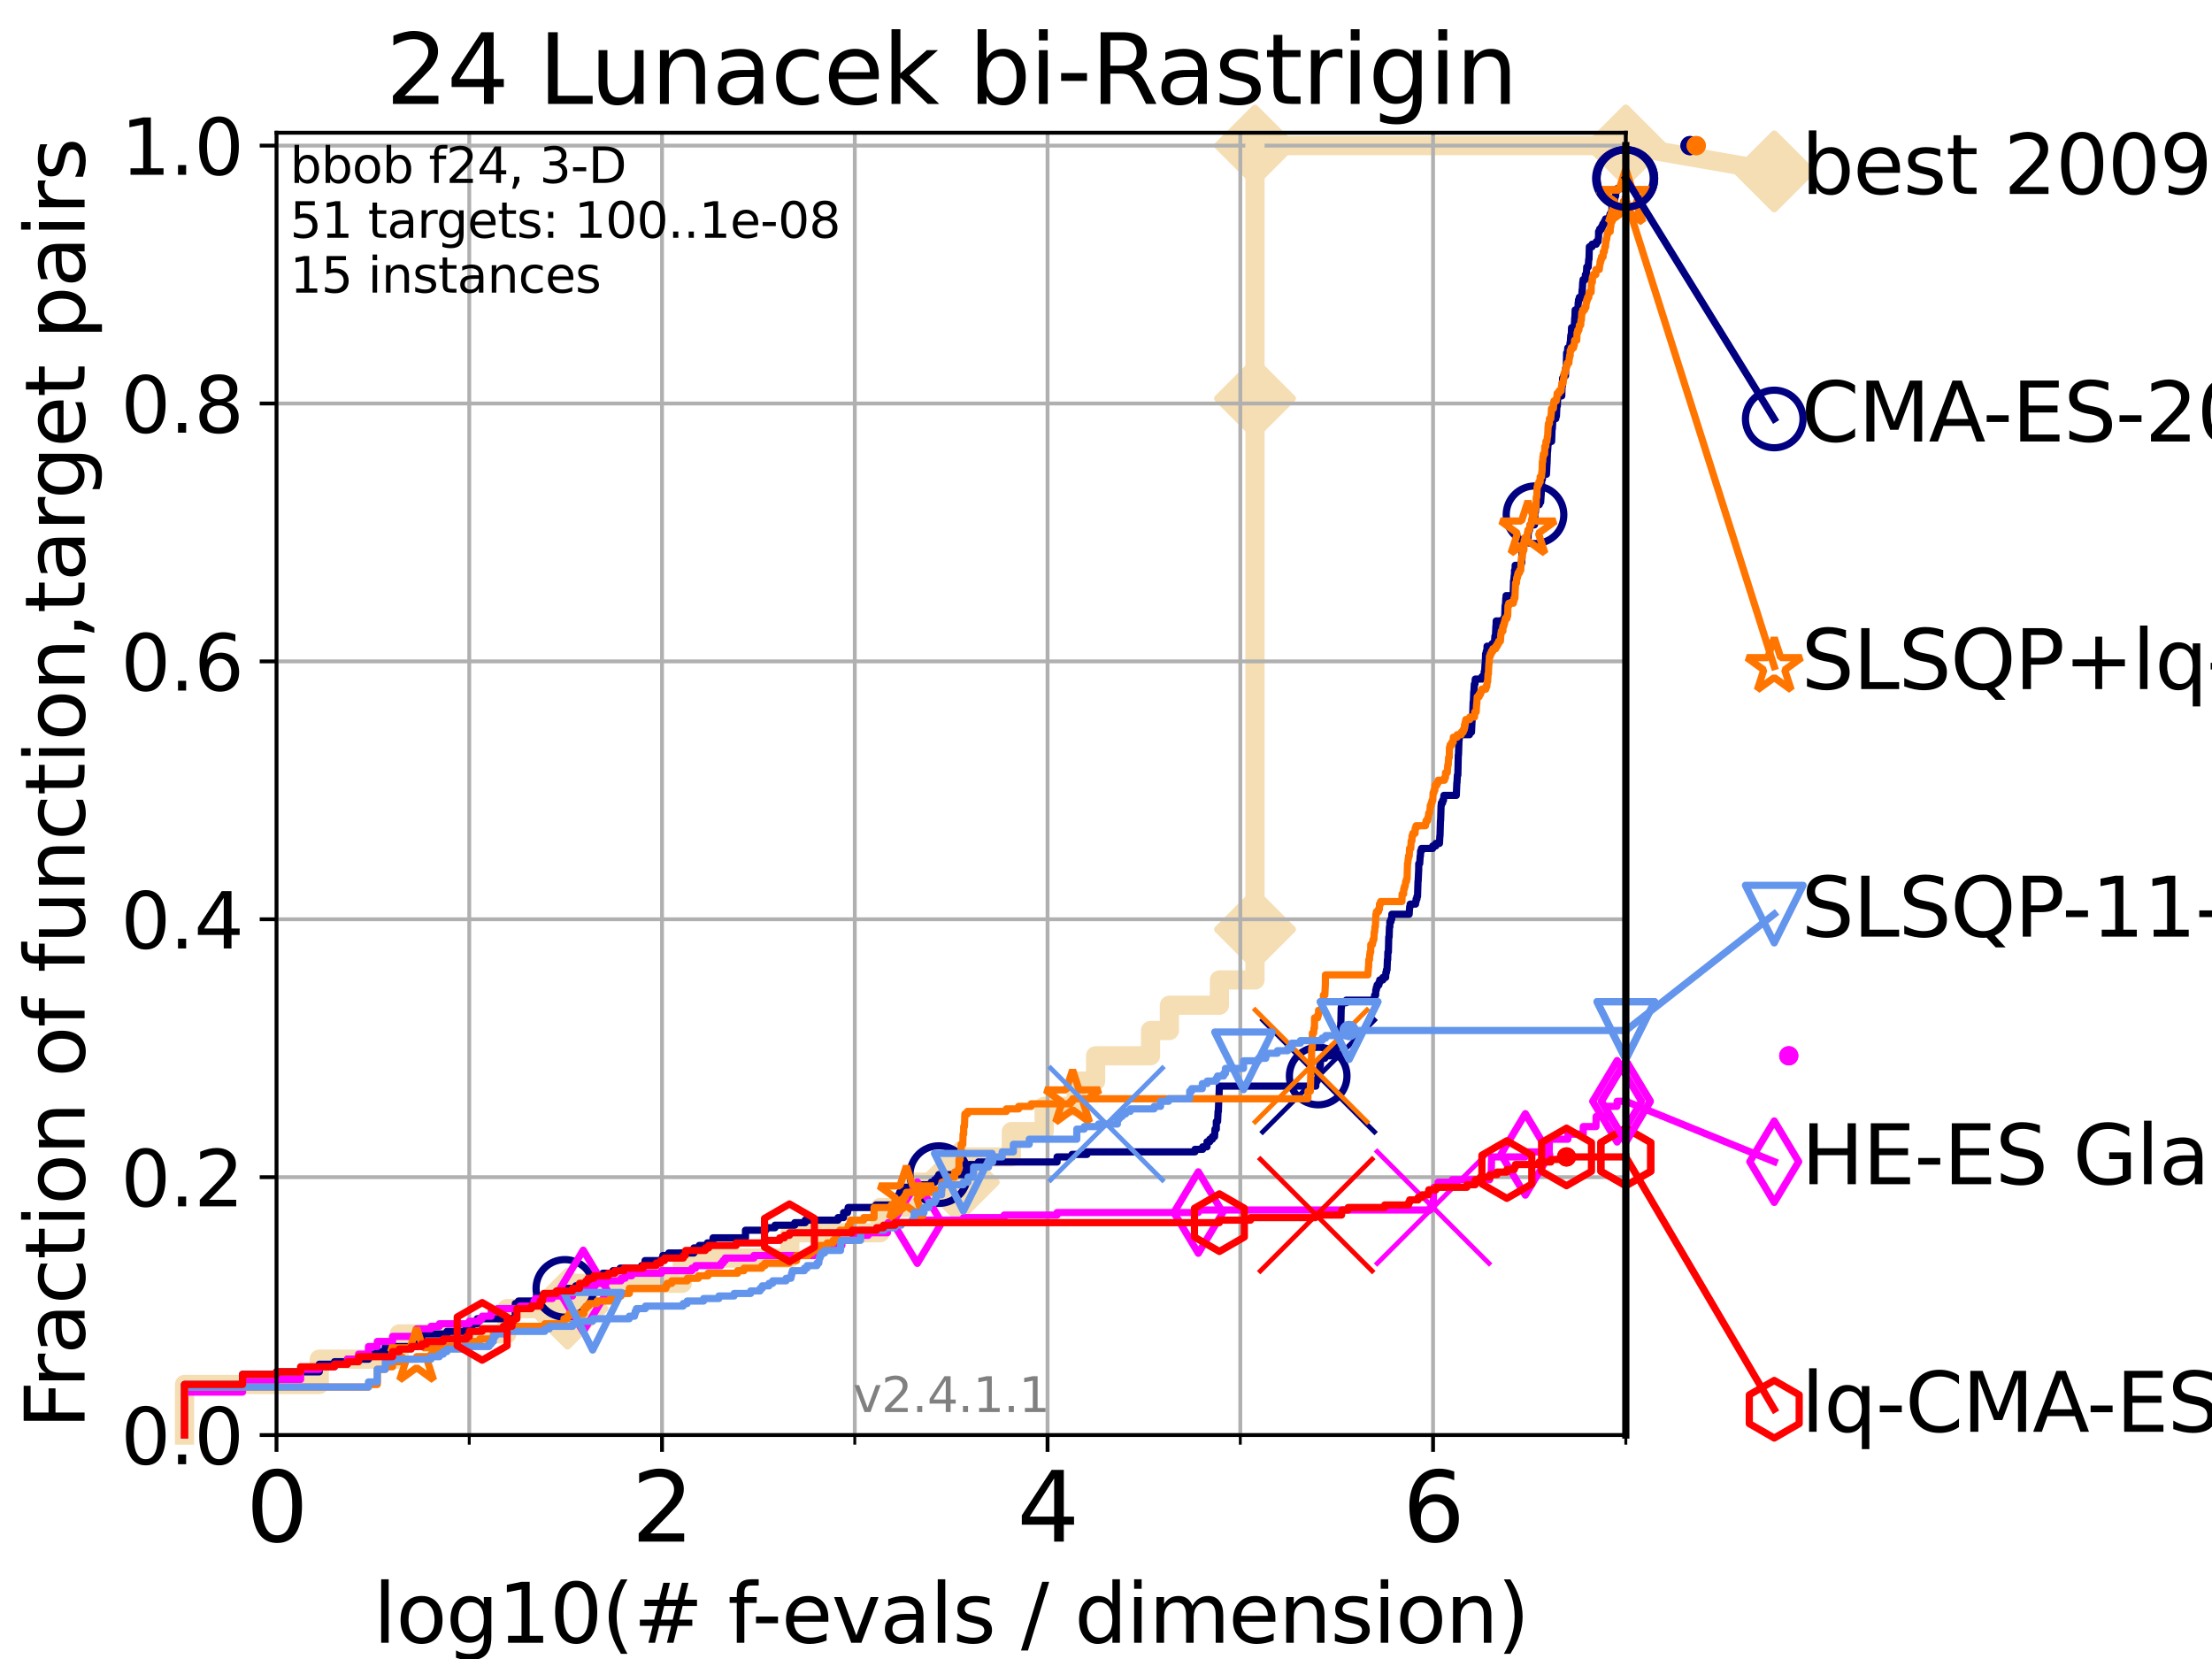 <?xml version="1.0" encoding="utf-8" standalone="no"?>
<!DOCTYPE svg PUBLIC "-//W3C//DTD SVG 1.1//EN"
  "http://www.w3.org/Graphics/SVG/1.1/DTD/svg11.dtd">
<svg height="345.6pt" version="1.1" viewBox="0 0 460.8 345.6" width="460.8pt" xmlns="http://www.w3.org/2000/svg" xmlns:xlink="http://www.w3.org/1999/xlink">
 <defs>
  <style type="text/css">*{stroke-linecap:butt;stroke-linejoin:round;}</style>
 </defs>
 <g id="figure_1">
  <g id="patch_1">
   <path d="M 0 345.6 
L 460.8 345.6 
L 460.8 0 
L 0 0 
z
" style="fill:#ffffff;"/>
  </g>
  <g id="axes_1">
   <g id="patch_2">
    <path d="M 57.6 298.944 
L 338.688 298.944 
L 338.688 27.648 
L 57.6 27.648 
z
" style="fill:#ffffff;"/>
   </g>
   <g id="line2d_1">
    <path d="M 38.441 298.944 
L 38.441 288.41 
L 66.508 288.41 
L 66.508 283.143 
L 83.172 283.143 
L 83.172 277.877 
L 105.585 277.877 
L 105.585 272.61 
L 118.221 272.61 
L 118.221 267.343 
L 142.125 267.343 
L 142.125 262.076 
L 164.537 262.076 
L 164.537 256.809 
L 183.364 256.809 
L 183.364 251.542 
L 189.593 251.542 
L 189.593 246.275 
L 199.732 246.275 
L 199.732 241.009 
L 210.681 241.009 
L 210.681 235.742 
L 217.523 235.742 
L 217.523 230.475 
L 224.216 230.475 
L 224.216 225.208 
L 228.238 225.208 
L 228.238 219.941 
L 239.675 219.941 
L 239.675 214.674 
L 243.61 214.674 
L 243.61 209.407 
L 254.026 209.407 
L 254.026 204.141 
L 261.436 204.141 
L 261.436 198.874 
L 261.436 198.874 
L 261.436 193.607 
L 261.436 193.607 
L 261.436 114.604 
L 261.436 114.604 
L 261.436 109.337 
L 261.437 109.337 
L 261.437 104.07 
L 261.437 104.07 
L 261.437 83.003 
L 261.437 83.003 
L 261.437 30.334 
L 338.688 30.334 
" style="fill:none;stroke:#f5deb3;stroke-linecap:square;stroke-width:4;"/>
   </g>
   <g id="line2d_2">
    <defs>
     <path d="M 0 7.778 
L 7.778 0 
L 0 -7.778 
L -7.778 0 
z
" id="m1afd9d80c9" style="stroke:#f5deb3;stroke-linejoin:miter;stroke-width:1.5;"/>
    </defs>
    <g>
     <use style="fill:#f5deb3;stroke:#f5deb3;stroke-linejoin:miter;stroke-width:1.5;" x="118.221" xlink:href="#m1afd9d80c9" y="272.61"/>
     <use style="fill:#f5deb3;stroke:#f5deb3;stroke-linejoin:miter;stroke-width:1.5;" x="199.732" xlink:href="#m1afd9d80c9" y="246.275"/>
     <use style="fill:#f5deb3;stroke:#f5deb3;stroke-linejoin:miter;stroke-width:1.5;" x="261.436" xlink:href="#m1afd9d80c9" y="193.607"/>
     <use style="fill:#f5deb3;stroke:#f5deb3;stroke-linejoin:miter;stroke-width:1.5;" x="261.437" xlink:href="#m1afd9d80c9" y="83.003"/>
     <use style="fill:#f5deb3;stroke:#f5deb3;stroke-linejoin:miter;stroke-width:1.5;" x="261.437" xlink:href="#m1afd9d80c9" y="30.334"/>
     <use style="fill:#f5deb3;stroke:#f5deb3;stroke-linejoin:miter;stroke-width:1.5;" x="338.688" xlink:href="#m1afd9d80c9" y="30.334"/>
    </g>
   </g>
   <g id="line2d_3">
    <path style="fill:none;stroke:#f5deb3;stroke-linecap:square;stroke-width:4;"/>
    <g/>
   </g>
   <g id="line2d_4">
    <path d="M 338.688 30.334 
L 369.608 35.706 
" style="fill:none;stroke:#f5deb3;stroke-linecap:square;stroke-width:4;"/>
    <g>
     <use style="fill:#f5deb3;stroke:#f5deb3;stroke-linejoin:miter;stroke-width:1.5;" x="338.688" xlink:href="#m1afd9d80c9" y="30.334"/>
     <use style="fill:#f5deb3;stroke:#f5deb3;stroke-linejoin:miter;stroke-width:1.5;" x="369.608" xlink:href="#m1afd9d80c9" y="35.706"/>
    </g>
   </g>
   <g id="matplotlib.axis_1">
    <g id="xtick_1">
     <g id="line2d_5">
      <path clip-path="url(#p566655cbdc)" d="M 57.6 298.944 
L 57.6 27.648 
" style="fill:none;stroke:#b0b0b0;stroke-linecap:square;stroke-width:0.8;"/>
     </g>
     <g id="line2d_6">
      <defs>
       <path d="M 0 0 
L 0 3.5 
" id="m3c931b2533" style="stroke:#000000;stroke-width:0.8;"/>
      </defs>
      <g>
       <use style="stroke:#000000;stroke-width:0.8;" x="57.6" xlink:href="#m3c931b2533" y="298.944"/>
      </g>
     </g>
     <g id="text_1">
      <!-- 0 -->
      <g transform="translate(51.237 321.141)scale(0.2 -0.2)">
       <defs>
        <path d="M 2034 4250 
Q 1547 4250 1301 3770 
Q 1056 3291 1056 2328 
Q 1056 1369 1301 889 
Q 1547 409 2034 409 
Q 2525 409 2770 889 
Q 3016 1369 3016 2328 
Q 3016 3291 2770 3770 
Q 2525 4250 2034 4250 
z
M 2034 4750 
Q 2819 4750 3233 4129 
Q 3647 3509 3647 2328 
Q 3647 1150 3233 529 
Q 2819 -91 2034 -91 
Q 1250 -91 836 529 
Q 422 1150 422 2328 
Q 422 3509 836 4129 
Q 1250 4750 2034 4750 
z
" id="DejaVuSans-30" transform="scale(0.016)"/>
       </defs>
       <use xlink:href="#DejaVuSans-30"/>
      </g>
     </g>
    </g>
    <g id="xtick_2">
     <g id="line2d_7">
      <path clip-path="url(#p566655cbdc)" d="M 137.911 298.944 
L 137.911 27.648 
" style="fill:none;stroke:#b0b0b0;stroke-linecap:square;stroke-width:0.8;"/>
     </g>
     <g id="line2d_8">
      <g>
       <use style="stroke:#000000;stroke-width:0.8;" x="137.911" xlink:href="#m3c931b2533" y="298.944"/>
      </g>
     </g>
     <g id="text_2">
      <!-- 2 -->
      <g transform="translate(131.548 321.141)scale(0.2 -0.2)">
       <defs>
        <path d="M 1228 531 
L 3431 531 
L 3431 0 
L 469 0 
L 469 531 
Q 828 903 1448 1529 
Q 2069 2156 2228 2338 
Q 2531 2678 2651 2914 
Q 2772 3150 2772 3378 
Q 2772 3750 2511 3984 
Q 2250 4219 1831 4219 
Q 1534 4219 1204 4116 
Q 875 4013 500 3803 
L 500 4441 
Q 881 4594 1212 4672 
Q 1544 4750 1819 4750 
Q 2544 4750 2975 4387 
Q 3406 4025 3406 3419 
Q 3406 3131 3298 2873 
Q 3191 2616 2906 2266 
Q 2828 2175 2409 1742 
Q 1991 1309 1228 531 
z
" id="DejaVuSans-32" transform="scale(0.016)"/>
       </defs>
       <use xlink:href="#DejaVuSans-32"/>
      </g>
     </g>
    </g>
    <g id="xtick_3">
     <g id="line2d_9">
      <path clip-path="url(#p566655cbdc)" d="M 218.222 298.944 
L 218.222 27.648 
" style="fill:none;stroke:#b0b0b0;stroke-linecap:square;stroke-width:0.8;"/>
     </g>
     <g id="line2d_10">
      <g>
       <use style="stroke:#000000;stroke-width:0.8;" x="218.222" xlink:href="#m3c931b2533" y="298.944"/>
      </g>
     </g>
     <g id="text_3">
      <!-- 4 -->
      <g transform="translate(211.859 321.141)scale(0.2 -0.2)">
       <defs>
        <path d="M 2419 4116 
L 825 1625 
L 2419 1625 
L 2419 4116 
z
M 2253 4666 
L 3047 4666 
L 3047 1625 
L 3713 1625 
L 3713 1100 
L 3047 1100 
L 3047 0 
L 2419 0 
L 2419 1100 
L 313 1100 
L 313 1709 
L 2253 4666 
z
" id="DejaVuSans-34" transform="scale(0.016)"/>
       </defs>
       <use xlink:href="#DejaVuSans-34"/>
      </g>
     </g>
    </g>
    <g id="xtick_4">
     <g id="line2d_11">
      <path clip-path="url(#p566655cbdc)" d="M 298.533 298.944 
L 298.533 27.648 
" style="fill:none;stroke:#b0b0b0;stroke-linecap:square;stroke-width:0.8;"/>
     </g>
     <g id="line2d_12">
      <g>
       <use style="stroke:#000000;stroke-width:0.8;" x="298.533" xlink:href="#m3c931b2533" y="298.944"/>
      </g>
     </g>
     <g id="text_4">
      <!-- 6 -->
      <g transform="translate(292.17 321.141)scale(0.2 -0.2)">
       <defs>
        <path d="M 2113 2584 
Q 1688 2584 1439 2293 
Q 1191 2003 1191 1497 
Q 1191 994 1439 701 
Q 1688 409 2113 409 
Q 2538 409 2786 701 
Q 3034 994 3034 1497 
Q 3034 2003 2786 2293 
Q 2538 2584 2113 2584 
z
M 3366 4563 
L 3366 3988 
Q 3128 4100 2886 4159 
Q 2644 4219 2406 4219 
Q 1781 4219 1451 3797 
Q 1122 3375 1075 2522 
Q 1259 2794 1537 2939 
Q 1816 3084 2150 3084 
Q 2853 3084 3261 2657 
Q 3669 2231 3669 1497 
Q 3669 778 3244 343 
Q 2819 -91 2113 -91 
Q 1303 -91 875 529 
Q 447 1150 447 2328 
Q 447 3434 972 4092 
Q 1497 4750 2381 4750 
Q 2619 4750 2861 4703 
Q 3103 4656 3366 4563 
z
" id="DejaVuSans-36" transform="scale(0.016)"/>
       </defs>
       <use xlink:href="#DejaVuSans-36"/>
      </g>
     </g>
    </g>
    <g id="xtick_5">
     <g id="line2d_13">
      <path clip-path="url(#p566655cbdc)" d="M 97.755 298.944 
L 97.755 27.648 
" style="fill:none;stroke:#b0b0b0;stroke-linecap:square;stroke-width:0.8;"/>
     </g>
     <g id="line2d_14">
      <defs>
       <path d="M 0 0 
L 0 2 
" id="m8926c44f3e" style="stroke:#000000;stroke-width:0.6;"/>
      </defs>
      <g>
       <use style="stroke:#000000;stroke-width:0.6;" x="97.755" xlink:href="#m8926c44f3e" y="298.944"/>
      </g>
     </g>
    </g>
    <g id="xtick_6">
     <g id="line2d_15">
      <path clip-path="url(#p566655cbdc)" d="M 178.066 298.944 
L 178.066 27.648 
" style="fill:none;stroke:#b0b0b0;stroke-linecap:square;stroke-width:0.8;"/>
     </g>
     <g id="line2d_16">
      <g>
       <use style="stroke:#000000;stroke-width:0.6;" x="178.066" xlink:href="#m8926c44f3e" y="298.944"/>
      </g>
     </g>
    </g>
    <g id="xtick_7">
     <g id="line2d_17">
      <path clip-path="url(#p566655cbdc)" d="M 258.377 298.944 
L 258.377 27.648 
" style="fill:none;stroke:#b0b0b0;stroke-linecap:square;stroke-width:0.8;"/>
     </g>
     <g id="line2d_18">
      <g>
       <use style="stroke:#000000;stroke-width:0.6;" x="258.377" xlink:href="#m8926c44f3e" y="298.944"/>
      </g>
     </g>
    </g>
    <g id="xtick_8">
     <g id="line2d_19">
      <path clip-path="url(#p566655cbdc)" d="M 338.688 298.944 
L 338.688 27.648 
" style="fill:none;stroke:#b0b0b0;stroke-linecap:square;stroke-width:0.8;"/>
     </g>
     <g id="line2d_20">
      <g>
       <use style="stroke:#000000;stroke-width:0.6;" x="338.688" xlink:href="#m8926c44f3e" y="298.944"/>
      </g>
     </g>
    </g>
    <g id="text_5">
     <!-- log10(# f-evals / dimension) -->
     <g transform="translate(77.764 342.218)scale(0.17 -0.17)">
      <defs>
       <path d="M 603 4863 
L 1178 4863 
L 1178 0 
L 603 0 
L 603 4863 
z
" id="DejaVuSans-6c" transform="scale(0.016)"/>
       <path d="M 1959 3097 
Q 1497 3097 1228 2736 
Q 959 2375 959 1747 
Q 959 1119 1226 758 
Q 1494 397 1959 397 
Q 2419 397 2687 759 
Q 2956 1122 2956 1747 
Q 2956 2369 2687 2733 
Q 2419 3097 1959 3097 
z
M 1959 3584 
Q 2709 3584 3137 3096 
Q 3566 2609 3566 1747 
Q 3566 888 3137 398 
Q 2709 -91 1959 -91 
Q 1206 -91 779 398 
Q 353 888 353 1747 
Q 353 2609 779 3096 
Q 1206 3584 1959 3584 
z
" id="DejaVuSans-6f" transform="scale(0.016)"/>
       <path d="M 2906 1791 
Q 2906 2416 2648 2759 
Q 2391 3103 1925 3103 
Q 1463 3103 1205 2759 
Q 947 2416 947 1791 
Q 947 1169 1205 825 
Q 1463 481 1925 481 
Q 2391 481 2648 825 
Q 2906 1169 2906 1791 
z
M 3481 434 
Q 3481 -459 3084 -895 
Q 2688 -1331 1869 -1331 
Q 1566 -1331 1297 -1286 
Q 1028 -1241 775 -1147 
L 775 -588 
Q 1028 -725 1275 -790 
Q 1522 -856 1778 -856 
Q 2344 -856 2625 -561 
Q 2906 -266 2906 331 
L 2906 616 
Q 2728 306 2450 153 
Q 2172 0 1784 0 
Q 1141 0 747 490 
Q 353 981 353 1791 
Q 353 2603 747 3093 
Q 1141 3584 1784 3584 
Q 2172 3584 2450 3431 
Q 2728 3278 2906 2969 
L 2906 3500 
L 3481 3500 
L 3481 434 
z
" id="DejaVuSans-67" transform="scale(0.016)"/>
       <path d="M 794 531 
L 1825 531 
L 1825 4091 
L 703 3866 
L 703 4441 
L 1819 4666 
L 2450 4666 
L 2450 531 
L 3481 531 
L 3481 0 
L 794 0 
L 794 531 
z
" id="DejaVuSans-31" transform="scale(0.016)"/>
       <path d="M 1984 4856 
Q 1566 4138 1362 3434 
Q 1159 2731 1159 2009 
Q 1159 1288 1364 580 
Q 1569 -128 1984 -844 
L 1484 -844 
Q 1016 -109 783 600 
Q 550 1309 550 2009 
Q 550 2706 781 3412 
Q 1013 4119 1484 4856 
L 1984 4856 
z
" id="DejaVuSans-28" transform="scale(0.016)"/>
       <path d="M 3272 2816 
L 2363 2816 
L 2100 1772 
L 3016 1772 
L 3272 2816 
z
M 2803 4594 
L 2478 3297 
L 3391 3297 
L 3719 4594 
L 4219 4594 
L 3897 3297 
L 4872 3297 
L 4872 2816 
L 3775 2816 
L 3519 1772 
L 4513 1772 
L 4513 1294 
L 3397 1294 
L 3072 0 
L 2572 0 
L 2894 1294 
L 1978 1294 
L 1656 0 
L 1153 0 
L 1478 1294 
L 494 1294 
L 494 1772 
L 1594 1772 
L 1856 2816 
L 850 2816 
L 850 3297 
L 1978 3297 
L 2297 4594 
L 2803 4594 
z
" id="DejaVuSans-23" transform="scale(0.016)"/>
       <path id="DejaVuSans-20" transform="scale(0.016)"/>
       <path d="M 2375 4863 
L 2375 4384 
L 1825 4384 
Q 1516 4384 1395 4259 
Q 1275 4134 1275 3809 
L 1275 3500 
L 2222 3500 
L 2222 3053 
L 1275 3053 
L 1275 0 
L 697 0 
L 697 3053 
L 147 3053 
L 147 3500 
L 697 3500 
L 697 3744 
Q 697 4328 969 4595 
Q 1241 4863 1831 4863 
L 2375 4863 
z
" id="DejaVuSans-66" transform="scale(0.016)"/>
       <path d="M 313 2009 
L 1997 2009 
L 1997 1497 
L 313 1497 
L 313 2009 
z
" id="DejaVuSans-2d" transform="scale(0.016)"/>
       <path d="M 3597 1894 
L 3597 1613 
L 953 1613 
Q 991 1019 1311 708 
Q 1631 397 2203 397 
Q 2534 397 2845 478 
Q 3156 559 3463 722 
L 3463 178 
Q 3153 47 2828 -22 
Q 2503 -91 2169 -91 
Q 1331 -91 842 396 
Q 353 884 353 1716 
Q 353 2575 817 3079 
Q 1281 3584 2069 3584 
Q 2775 3584 3186 3129 
Q 3597 2675 3597 1894 
z
M 3022 2063 
Q 3016 2534 2758 2815 
Q 2500 3097 2075 3097 
Q 1594 3097 1305 2825 
Q 1016 2553 972 2059 
L 3022 2063 
z
" id="DejaVuSans-65" transform="scale(0.016)"/>
       <path d="M 191 3500 
L 800 3500 
L 1894 563 
L 2988 3500 
L 3597 3500 
L 2284 0 
L 1503 0 
L 191 3500 
z
" id="DejaVuSans-76" transform="scale(0.016)"/>
       <path d="M 2194 1759 
Q 1497 1759 1228 1600 
Q 959 1441 959 1056 
Q 959 750 1161 570 
Q 1363 391 1709 391 
Q 2188 391 2477 730 
Q 2766 1069 2766 1631 
L 2766 1759 
L 2194 1759 
z
M 3341 1997 
L 3341 0 
L 2766 0 
L 2766 531 
Q 2569 213 2275 61 
Q 1981 -91 1556 -91 
Q 1019 -91 701 211 
Q 384 513 384 1019 
Q 384 1609 779 1909 
Q 1175 2209 1959 2209 
L 2766 2209 
L 2766 2266 
Q 2766 2663 2505 2880 
Q 2244 3097 1772 3097 
Q 1472 3097 1187 3025 
Q 903 2953 641 2809 
L 641 3341 
Q 956 3463 1253 3523 
Q 1550 3584 1831 3584 
Q 2591 3584 2966 3190 
Q 3341 2797 3341 1997 
z
" id="DejaVuSans-61" transform="scale(0.016)"/>
       <path d="M 2834 3397 
L 2834 2853 
Q 2591 2978 2328 3040 
Q 2066 3103 1784 3103 
Q 1356 3103 1142 2972 
Q 928 2841 928 2578 
Q 928 2378 1081 2264 
Q 1234 2150 1697 2047 
L 1894 2003 
Q 2506 1872 2764 1633 
Q 3022 1394 3022 966 
Q 3022 478 2636 193 
Q 2250 -91 1575 -91 
Q 1294 -91 989 -36 
Q 684 19 347 128 
L 347 722 
Q 666 556 975 473 
Q 1284 391 1588 391 
Q 1994 391 2212 530 
Q 2431 669 2431 922 
Q 2431 1156 2273 1281 
Q 2116 1406 1581 1522 
L 1381 1569 
Q 847 1681 609 1914 
Q 372 2147 372 2553 
Q 372 3047 722 3315 
Q 1072 3584 1716 3584 
Q 2034 3584 2315 3537 
Q 2597 3491 2834 3397 
z
" id="DejaVuSans-73" transform="scale(0.016)"/>
       <path d="M 1625 4666 
L 2156 4666 
L 531 -594 
L 0 -594 
L 1625 4666 
z
" id="DejaVuSans-2f" transform="scale(0.016)"/>
       <path d="M 2906 2969 
L 2906 4863 
L 3481 4863 
L 3481 0 
L 2906 0 
L 2906 525 
Q 2725 213 2448 61 
Q 2172 -91 1784 -91 
Q 1150 -91 751 415 
Q 353 922 353 1747 
Q 353 2572 751 3078 
Q 1150 3584 1784 3584 
Q 2172 3584 2448 3432 
Q 2725 3281 2906 2969 
z
M 947 1747 
Q 947 1113 1208 752 
Q 1469 391 1925 391 
Q 2381 391 2643 752 
Q 2906 1113 2906 1747 
Q 2906 2381 2643 2742 
Q 2381 3103 1925 3103 
Q 1469 3103 1208 2742 
Q 947 2381 947 1747 
z
" id="DejaVuSans-64" transform="scale(0.016)"/>
       <path d="M 603 3500 
L 1178 3500 
L 1178 0 
L 603 0 
L 603 3500 
z
M 603 4863 
L 1178 4863 
L 1178 4134 
L 603 4134 
L 603 4863 
z
" id="DejaVuSans-69" transform="scale(0.016)"/>
       <path d="M 3328 2828 
Q 3544 3216 3844 3400 
Q 4144 3584 4550 3584 
Q 5097 3584 5394 3201 
Q 5691 2819 5691 2113 
L 5691 0 
L 5113 0 
L 5113 2094 
Q 5113 2597 4934 2840 
Q 4756 3084 4391 3084 
Q 3944 3084 3684 2787 
Q 3425 2491 3425 1978 
L 3425 0 
L 2847 0 
L 2847 2094 
Q 2847 2600 2669 2842 
Q 2491 3084 2119 3084 
Q 1678 3084 1418 2786 
Q 1159 2488 1159 1978 
L 1159 0 
L 581 0 
L 581 3500 
L 1159 3500 
L 1159 2956 
Q 1356 3278 1631 3431 
Q 1906 3584 2284 3584 
Q 2666 3584 2933 3390 
Q 3200 3197 3328 2828 
z
" id="DejaVuSans-6d" transform="scale(0.016)"/>
       <path d="M 3513 2113 
L 3513 0 
L 2938 0 
L 2938 2094 
Q 2938 2591 2744 2837 
Q 2550 3084 2163 3084 
Q 1697 3084 1428 2787 
Q 1159 2491 1159 1978 
L 1159 0 
L 581 0 
L 581 3500 
L 1159 3500 
L 1159 2956 
Q 1366 3272 1645 3428 
Q 1925 3584 2291 3584 
Q 2894 3584 3203 3211 
Q 3513 2838 3513 2113 
z
" id="DejaVuSans-6e" transform="scale(0.016)"/>
       <path d="M 513 4856 
L 1013 4856 
Q 1481 4119 1714 3412 
Q 1947 2706 1947 2009 
Q 1947 1309 1714 600 
Q 1481 -109 1013 -844 
L 513 -844 
Q 928 -128 1133 580 
Q 1338 1288 1338 2009 
Q 1338 2731 1133 3434 
Q 928 4138 513 4856 
z
" id="DejaVuSans-29" transform="scale(0.016)"/>
      </defs>
      <use xlink:href="#DejaVuSans-6c"/>
      <use x="27.783" xlink:href="#DejaVuSans-6f"/>
      <use x="88.965" xlink:href="#DejaVuSans-67"/>
      <use x="152.441" xlink:href="#DejaVuSans-31"/>
      <use x="216.064" xlink:href="#DejaVuSans-30"/>
      <use x="279.688" xlink:href="#DejaVuSans-28"/>
      <use x="318.701" xlink:href="#DejaVuSans-23"/>
      <use x="402.49" xlink:href="#DejaVuSans-20"/>
      <use x="434.277" xlink:href="#DejaVuSans-66"/>
      <use x="463.982" xlink:href="#DejaVuSans-2d"/>
      <use x="500.066" xlink:href="#DejaVuSans-65"/>
      <use x="561.59" xlink:href="#DejaVuSans-76"/>
      <use x="620.77" xlink:href="#DejaVuSans-61"/>
      <use x="682.049" xlink:href="#DejaVuSans-6c"/>
      <use x="709.832" xlink:href="#DejaVuSans-73"/>
      <use x="761.932" xlink:href="#DejaVuSans-20"/>
      <use x="793.719" xlink:href="#DejaVuSans-2f"/>
      <use x="827.41" xlink:href="#DejaVuSans-20"/>
      <use x="859.197" xlink:href="#DejaVuSans-64"/>
      <use x="922.674" xlink:href="#DejaVuSans-69"/>
      <use x="950.457" xlink:href="#DejaVuSans-6d"/>
      <use x="1047.869" xlink:href="#DejaVuSans-65"/>
      <use x="1109.393" xlink:href="#DejaVuSans-6e"/>
      <use x="1172.771" xlink:href="#DejaVuSans-73"/>
      <use x="1224.871" xlink:href="#DejaVuSans-69"/>
      <use x="1252.654" xlink:href="#DejaVuSans-6f"/>
      <use x="1313.836" xlink:href="#DejaVuSans-6e"/>
      <use x="1377.215" xlink:href="#DejaVuSans-29"/>
     </g>
    </g>
   </g>
   <g id="matplotlib.axis_2">
    <g id="ytick_1">
     <g id="line2d_21">
      <path clip-path="url(#p566655cbdc)" d="M 57.6 298.944 
L 338.688 298.944 
" style="fill:none;stroke:#b0b0b0;stroke-linecap:square;stroke-width:0.8;"/>
     </g>
     <g id="line2d_22">
      <defs>
       <path d="M 0 0 
L -3.5 0 
" id="mbff4e585d0" style="stroke:#000000;stroke-width:0.8;"/>
      </defs>
      <g>
       <use style="stroke:#000000;stroke-width:0.8;" x="57.6" xlink:href="#mbff4e585d0" y="298.944"/>
      </g>
     </g>
     <g id="text_6">
      <!-- 0.0 -->
      <g transform="translate(25.155 305.023)scale(0.16 -0.16)">
       <defs>
        <path d="M 684 794 
L 1344 794 
L 1344 0 
L 684 0 
L 684 794 
z
" id="DejaVuSans-2e" transform="scale(0.016)"/>
       </defs>
       <use xlink:href="#DejaVuSans-30"/>
       <use x="63.623" xlink:href="#DejaVuSans-2e"/>
       <use x="95.41" xlink:href="#DejaVuSans-30"/>
      </g>
     </g>
    </g>
    <g id="ytick_2">
     <g id="line2d_23">
      <path clip-path="url(#p566655cbdc)" d="M 57.6 245.222 
L 338.688 245.222 
" style="fill:none;stroke:#b0b0b0;stroke-linecap:square;stroke-width:0.8;"/>
     </g>
     <g id="line2d_24">
      <g>
       <use style="stroke:#000000;stroke-width:0.8;" x="57.6" xlink:href="#mbff4e585d0" y="245.222"/>
      </g>
     </g>
     <g id="text_7">
      <!-- 0.2 -->
      <g transform="translate(25.155 251.301)scale(0.16 -0.16)">
       <use xlink:href="#DejaVuSans-30"/>
       <use x="63.623" xlink:href="#DejaVuSans-2e"/>
       <use x="95.41" xlink:href="#DejaVuSans-32"/>
      </g>
     </g>
    </g>
    <g id="ytick_3">
     <g id="line2d_25">
      <path clip-path="url(#p566655cbdc)" d="M 57.6 191.5 
L 338.688 191.5 
" style="fill:none;stroke:#b0b0b0;stroke-linecap:square;stroke-width:0.8;"/>
     </g>
     <g id="line2d_26">
      <g>
       <use style="stroke:#000000;stroke-width:0.8;" x="57.6" xlink:href="#mbff4e585d0" y="191.5"/>
      </g>
     </g>
     <g id="text_8">
      <!-- 0.4 -->
      <g transform="translate(25.155 197.579)scale(0.16 -0.16)">
       <use xlink:href="#DejaVuSans-30"/>
       <use x="63.623" xlink:href="#DejaVuSans-2e"/>
       <use x="95.41" xlink:href="#DejaVuSans-34"/>
      </g>
     </g>
    </g>
    <g id="ytick_4">
     <g id="line2d_27">
      <path clip-path="url(#p566655cbdc)" d="M 57.6 137.778 
L 338.688 137.778 
" style="fill:none;stroke:#b0b0b0;stroke-linecap:square;stroke-width:0.8;"/>
     </g>
     <g id="line2d_28">
      <g>
       <use style="stroke:#000000;stroke-width:0.8;" x="57.6" xlink:href="#mbff4e585d0" y="137.778"/>
      </g>
     </g>
     <g id="text_9">
      <!-- 0.6 -->
      <g transform="translate(25.155 143.857)scale(0.16 -0.16)">
       <use xlink:href="#DejaVuSans-30"/>
       <use x="63.623" xlink:href="#DejaVuSans-2e"/>
       <use x="95.41" xlink:href="#DejaVuSans-36"/>
      </g>
     </g>
    </g>
    <g id="ytick_5">
     <g id="line2d_29">
      <path clip-path="url(#p566655cbdc)" d="M 57.6 84.056 
L 338.688 84.056 
" style="fill:none;stroke:#b0b0b0;stroke-linecap:square;stroke-width:0.8;"/>
     </g>
     <g id="line2d_30">
      <g>
       <use style="stroke:#000000;stroke-width:0.8;" x="57.6" xlink:href="#mbff4e585d0" y="84.056"/>
      </g>
     </g>
     <g id="text_10">
      <!-- 0.8 -->
      <g transform="translate(25.155 90.135)scale(0.16 -0.16)">
       <defs>
        <path d="M 2034 2216 
Q 1584 2216 1326 1975 
Q 1069 1734 1069 1313 
Q 1069 891 1326 650 
Q 1584 409 2034 409 
Q 2484 409 2743 651 
Q 3003 894 3003 1313 
Q 3003 1734 2745 1975 
Q 2488 2216 2034 2216 
z
M 1403 2484 
Q 997 2584 770 2862 
Q 544 3141 544 3541 
Q 544 4100 942 4425 
Q 1341 4750 2034 4750 
Q 2731 4750 3128 4425 
Q 3525 4100 3525 3541 
Q 3525 3141 3298 2862 
Q 3072 2584 2669 2484 
Q 3125 2378 3379 2068 
Q 3634 1759 3634 1313 
Q 3634 634 3220 271 
Q 2806 -91 2034 -91 
Q 1263 -91 848 271 
Q 434 634 434 1313 
Q 434 1759 690 2068 
Q 947 2378 1403 2484 
z
M 1172 3481 
Q 1172 3119 1398 2916 
Q 1625 2713 2034 2713 
Q 2441 2713 2670 2916 
Q 2900 3119 2900 3481 
Q 2900 3844 2670 4047 
Q 2441 4250 2034 4250 
Q 1625 4250 1398 4047 
Q 1172 3844 1172 3481 
z
" id="DejaVuSans-38" transform="scale(0.016)"/>
       </defs>
       <use xlink:href="#DejaVuSans-30"/>
       <use x="63.623" xlink:href="#DejaVuSans-2e"/>
       <use x="95.41" xlink:href="#DejaVuSans-38"/>
      </g>
     </g>
    </g>
    <g id="ytick_6">
     <g id="line2d_31">
      <path clip-path="url(#p566655cbdc)" d="M 57.6 30.334 
L 338.688 30.334 
" style="fill:none;stroke:#b0b0b0;stroke-linecap:square;stroke-width:0.8;"/>
     </g>
     <g id="line2d_32">
      <g>
       <use style="stroke:#000000;stroke-width:0.8;" x="57.6" xlink:href="#mbff4e585d0" y="30.334"/>
      </g>
     </g>
     <g id="text_11">
      <!-- 1.0 -->
      <g transform="translate(25.155 36.413)scale(0.16 -0.16)">
       <use xlink:href="#DejaVuSans-31"/>
       <use x="63.623" xlink:href="#DejaVuSans-2e"/>
       <use x="95.41" xlink:href="#DejaVuSans-30"/>
      </g>
     </g>
    </g>
    <g id="text_12">
     <!-- Fraction of function,target pairs -->
     <g transform="translate(17.62 297.681)rotate(-90)scale(0.17 -0.17)">
      <defs>
       <path d="M 628 4666 
L 3309 4666 
L 3309 4134 
L 1259 4134 
L 1259 2759 
L 3109 2759 
L 3109 2228 
L 1259 2228 
L 1259 0 
L 628 0 
L 628 4666 
z
" id="DejaVuSans-46" transform="scale(0.016)"/>
       <path d="M 2631 2963 
Q 2534 3019 2420 3045 
Q 2306 3072 2169 3072 
Q 1681 3072 1420 2755 
Q 1159 2438 1159 1844 
L 1159 0 
L 581 0 
L 581 3500 
L 1159 3500 
L 1159 2956 
Q 1341 3275 1631 3429 
Q 1922 3584 2338 3584 
Q 2397 3584 2469 3576 
Q 2541 3569 2628 3553 
L 2631 2963 
z
" id="DejaVuSans-72" transform="scale(0.016)"/>
       <path d="M 3122 3366 
L 3122 2828 
Q 2878 2963 2633 3030 
Q 2388 3097 2138 3097 
Q 1578 3097 1268 2742 
Q 959 2388 959 1747 
Q 959 1106 1268 751 
Q 1578 397 2138 397 
Q 2388 397 2633 464 
Q 2878 531 3122 666 
L 3122 134 
Q 2881 22 2623 -34 
Q 2366 -91 2075 -91 
Q 1284 -91 818 406 
Q 353 903 353 1747 
Q 353 2603 823 3093 
Q 1294 3584 2113 3584 
Q 2378 3584 2631 3529 
Q 2884 3475 3122 3366 
z
" id="DejaVuSans-63" transform="scale(0.016)"/>
       <path d="M 1172 4494 
L 1172 3500 
L 2356 3500 
L 2356 3053 
L 1172 3053 
L 1172 1153 
Q 1172 725 1289 603 
Q 1406 481 1766 481 
L 2356 481 
L 2356 0 
L 1766 0 
Q 1100 0 847 248 
Q 594 497 594 1153 
L 594 3053 
L 172 3053 
L 172 3500 
L 594 3500 
L 594 4494 
L 1172 4494 
z
" id="DejaVuSans-74" transform="scale(0.016)"/>
       <path d="M 544 1381 
L 544 3500 
L 1119 3500 
L 1119 1403 
Q 1119 906 1312 657 
Q 1506 409 1894 409 
Q 2359 409 2629 706 
Q 2900 1003 2900 1516 
L 2900 3500 
L 3475 3500 
L 3475 0 
L 2900 0 
L 2900 538 
Q 2691 219 2414 64 
Q 2138 -91 1772 -91 
Q 1169 -91 856 284 
Q 544 659 544 1381 
z
M 1991 3584 
L 1991 3584 
z
" id="DejaVuSans-75" transform="scale(0.016)"/>
       <path d="M 750 794 
L 1409 794 
L 1409 256 
L 897 -744 
L 494 -744 
L 750 256 
L 750 794 
z
" id="DejaVuSans-2c" transform="scale(0.016)"/>
       <path d="M 1159 525 
L 1159 -1331 
L 581 -1331 
L 581 3500 
L 1159 3500 
L 1159 2969 
Q 1341 3281 1617 3432 
Q 1894 3584 2278 3584 
Q 2916 3584 3314 3078 
Q 3713 2572 3713 1747 
Q 3713 922 3314 415 
Q 2916 -91 2278 -91 
Q 1894 -91 1617 61 
Q 1341 213 1159 525 
z
M 3116 1747 
Q 3116 2381 2855 2742 
Q 2594 3103 2138 3103 
Q 1681 3103 1420 2742 
Q 1159 2381 1159 1747 
Q 1159 1113 1420 752 
Q 1681 391 2138 391 
Q 2594 391 2855 752 
Q 3116 1113 3116 1747 
z
" id="DejaVuSans-70" transform="scale(0.016)"/>
      </defs>
      <use xlink:href="#DejaVuSans-46"/>
      <use x="50.27" xlink:href="#DejaVuSans-72"/>
      <use x="91.383" xlink:href="#DejaVuSans-61"/>
      <use x="152.662" xlink:href="#DejaVuSans-63"/>
      <use x="207.643" xlink:href="#DejaVuSans-74"/>
      <use x="246.852" xlink:href="#DejaVuSans-69"/>
      <use x="274.635" xlink:href="#DejaVuSans-6f"/>
      <use x="335.816" xlink:href="#DejaVuSans-6e"/>
      <use x="399.195" xlink:href="#DejaVuSans-20"/>
      <use x="430.982" xlink:href="#DejaVuSans-6f"/>
      <use x="492.164" xlink:href="#DejaVuSans-66"/>
      <use x="527.369" xlink:href="#DejaVuSans-20"/>
      <use x="559.156" xlink:href="#DejaVuSans-66"/>
      <use x="594.361" xlink:href="#DejaVuSans-75"/>
      <use x="657.74" xlink:href="#DejaVuSans-6e"/>
      <use x="721.119" xlink:href="#DejaVuSans-63"/>
      <use x="776.1" xlink:href="#DejaVuSans-74"/>
      <use x="815.309" xlink:href="#DejaVuSans-69"/>
      <use x="843.092" xlink:href="#DejaVuSans-6f"/>
      <use x="904.273" xlink:href="#DejaVuSans-6e"/>
      <use x="967.652" xlink:href="#DejaVuSans-2c"/>
      <use x="999.439" xlink:href="#DejaVuSans-74"/>
      <use x="1038.648" xlink:href="#DejaVuSans-61"/>
      <use x="1099.928" xlink:href="#DejaVuSans-72"/>
      <use x="1139.291" xlink:href="#DejaVuSans-67"/>
      <use x="1202.768" xlink:href="#DejaVuSans-65"/>
      <use x="1264.291" xlink:href="#DejaVuSans-74"/>
      <use x="1303.5" xlink:href="#DejaVuSans-20"/>
      <use x="1335.287" xlink:href="#DejaVuSans-70"/>
      <use x="1398.764" xlink:href="#DejaVuSans-61"/>
      <use x="1460.043" xlink:href="#DejaVuSans-69"/>
      <use x="1487.826" xlink:href="#DejaVuSans-72"/>
      <use x="1528.939" xlink:href="#DejaVuSans-73"/>
     </g>
    </g>
   </g>
   <g id="line2d_33">
    <defs>
     <path d="M 0 1.5 
C 0.398 1.5 0.779 1.342 1.061 1.061 
C 1.342 0.779 1.5 0.398 1.5 0 
C 1.5 -0.398 1.342 -0.779 1.061 -1.061 
C 0.779 -1.342 0.398 -1.5 0 -1.5 
C -0.398 -1.5 -0.779 -1.342 -1.061 -1.061 
C -1.342 -0.779 -1.5 -0.398 -1.5 0 
C -1.5 0.398 -1.342 0.779 -1.061 1.061 
C -0.779 1.342 -0.398 1.5 0 1.5 
z
" id="m99a1b63f6c" style="stroke:#f5deb3;"/>
    </defs>
    <g>
     <use style="fill:#f5deb3;stroke:#f5deb3;" x="261.437" xlink:href="#m99a1b63f6c" y="30.334"/>
     <use style="fill:#f5deb3;stroke:#f5deb3;" x="261.437" xlink:href="#m99a1b63f6c" y="30.334"/>
    </g>
   </g>
   <g id="line2d_34">
    <defs>
     <path d="M 0 1.5 
C 0.398 1.5 0.779 1.342 1.061 1.061 
C 1.342 0.779 1.5 0.398 1.5 0 
C 1.5 -0.398 1.342 -0.779 1.061 -1.061 
C 0.779 -1.342 0.398 -1.5 0 -1.5 
C -0.398 -1.5 -0.779 -1.342 -1.061 -1.061 
C -1.342 -0.779 -1.5 -0.398 -1.5 0 
C -1.5 0.398 -1.342 0.779 -1.061 1.061 
C -0.779 1.342 -0.398 1.5 0 1.5 
z
" id="mb0f9d68122" style="stroke:#000080;"/>
    </defs>
    <g>
     <use style="fill:#000080;stroke:#000080;" x="352.067" xlink:href="#mb0f9d68122" y="30.334"/>
     <use style="fill:#000080;stroke:#000080;" x="352.067" xlink:href="#mb0f9d68122" y="30.334"/>
    </g>
   </g>
   <g id="line2d_35">
    <path d="M 38.441 298.944 
L 38.441 288.41 
L 50.529 288.41 
L 50.529 286.304 
L 57.6 286.304 
L 57.6 285.777 
L 66.508 285.777 
L 66.508 284.197 
L 69.688 284.197 
L 69.688 283.67 
L 72.376 283.67 
L 72.376 283.143 
L 76.759 283.143 
L 76.759 282.09 
L 78.596 282.09 
L 78.596 281.563 
L 80.259 281.563 
L 80.259 280.51 
L 86.793 280.51 
L 86.793 279.983 
L 87.85 279.983 
L 87.85 277.877 
L 93.122 277.877 
L 93.122 277.35 
L 97.164 277.35 
L 97.164 276.296 
L 98.327 276.296 
L 98.327 275.77 
L 99.418 275.77 
L 99.418 274.716 
L 107.348 274.716 
L 107.348 271.556 
L 108.006 271.556 
L 108.006 271.03 
L 111.768 271.03 
L 111.768 269.976 
L 115.077 269.976 
L 115.077 269.45 
L 117.107 269.45 
L 117.107 268.923 
L 117.673 268.923 
L 117.673 268.396 
L 119.932 268.396 
L 119.932 267.87 
L 122.643 267.87 
L 122.643 267.343 
L 124.369 267.343 
L 124.369 266.816 
L 124.495 266.816 
L 124.495 266.289 
L 124.744 266.289 
L 124.744 265.763 
L 125.589 265.763 
L 125.589 265.236 
L 127.695 265.236 
L 127.695 264.709 
L 129.195 264.709 
L 129.195 264.183 
L 133.652 264.183 
L 133.652 263.656 
L 134.379 263.656 
L 134.379 262.603 
L 137.911 262.603 
L 137.911 262.076 
L 138.084 262.076 
L 138.084 261.549 
L 139.307 261.549 
L 139.307 261.023 
L 144.55 261.023 
L 144.55 259.969 
L 145.666 259.969 
L 145.666 259.443 
L 147.369 259.443 
L 147.369 258.916 
L 148.481 258.916 
L 148.545 257.862 
L 155.297 257.862 
L 155.297 256.282 
L 159.541 256.282 
L 159.541 255.756 
L 161.45 255.756 
L 161.45 255.229 
L 165.567 255.229 
L 165.567 254.702 
L 167.735 254.702 
L 167.735 254.176 
L 174.57 254.176 
L 174.57 253.649 
L 175.731 253.649 
L 175.731 252.596 
L 176.562 252.596 
L 176.562 252.069 
L 176.688 252.069 
L 176.688 251.542 
L 182.48 251.542 
L 182.48 251.016 
L 186.454 251.016 
L 186.454 250.489 
L 186.947 250.489 
L 186.947 249.962 
L 187.138 249.962 
L 187.179 248.909 
L 187.412 248.909 
L 187.412 248.382 
L 187.675 248.382 
L 187.769 247.329 
L 191.049 247.329 
L 191.049 246.802 
L 193.988 246.802 
L 193.988 246.275 
L 194.727 246.275 
L 194.727 245.749 
L 195.258 245.749 
L 195.258 245.222 
L 195.574 245.222 
L 195.574 244.695 
L 200.981 244.695 
L 200.981 244.169 
L 201.299 244.169 
L 201.299 243.642 
L 201.911 243.642 
L 201.911 242.589 
L 203.813 242.589 
L 203.813 242.062 
L 220.213 242.062 
L 220.213 241.009 
L 223.324 241.009 
L 223.324 240.482 
L 226.438 240.482 
L 226.438 239.955 
L 248.935 239.955 
L 248.935 239.428 
L 250.541 239.428 
L 250.541 238.902 
L 251.442 238.902 
L 251.442 237.848 
L 252.019 237.848 
L 252.019 237.322 
L 252.555 237.322 
L 252.555 236.795 
L 253.013 236.795 
L 253.102 235.215 
L 253.379 235.215 
L 253.379 233.635 
L 253.645 233.635 
L 253.743 231.528 
L 253.809 231.528 
L 253.9 228.895 
L 253.925 228.895 
L 254.014 226.261 
L 274.106 226.261 
L 274.158 225.208 
L 274.407 225.208 
L 274.407 224.681 
L 274.602 224.681 
L 274.602 224.155 
L 274.716 224.155 
L 274.822 223.101 
L 274.876 223.101 
L 274.91 222.048 
L 275.035 222.048 
L 275.114 220.468 
L 275.98 220.468 
L 275.98 219.941 
L 277.927 219.941 
L 277.927 219.414 
L 278.064 219.414 
L 278.064 218.888 
L 278.432 218.888 
L 278.483 217.834 
L 278.556 217.834 
L 278.556 217.308 
L 278.702 217.308 
L 278.769 216.254 
L 278.946 216.254 
L 278.972 215.201 
L 279.207 215.201 
L 279.304 213.094 
L 279.327 213.094 
L 279.399 209.934 
L 279.446 209.934 
L 279.487 208.881 
L 280.455 208.881 
L 280.455 208.354 
L 286.245 208.354 
L 286.245 207.827 
L 286.361 207.827 
L 286.361 207.301 
L 286.575 207.301 
L 286.597 206.247 
L 286.709 206.247 
L 286.709 205.721 
L 286.873 205.721 
L 286.873 205.194 
L 287.247 205.194 
L 287.247 204.667 
L 287.424 204.667 
L 287.424 204.141 
L 288.085 204.141 
L 288.085 203.614 
L 288.656 203.614 
L 288.703 202.56 
L 288.827 202.56 
L 288.827 202.034 
L 288.942 202.034 
L 289.025 199.927 
L 289.08 199.927 
L 289.117 198.347 
L 289.226 198.347 
L 289.301 195.187 
L 289.378 195.187 
L 289.447 193.08 
L 289.529 193.08 
L 289.535 192.027 
L 289.75 192.027 
L 289.75 191.5 
L 289.915 191.5 
L 289.946 190.447 
L 293.554 190.447 
L 293.662 188.867 
L 293.767 188.867 
L 293.767 188.34 
L 294.888 188.34 
L 294.888 187.813 
L 295.001 187.813 
L 295.001 187.287 
L 295.172 187.287 
L 295.172 186.76 
L 295.296 186.76 
L 295.396 183.6 
L 295.426 183.6 
L 295.523 181.493 
L 295.537 181.493 
L 295.551 179.913 
L 295.747 179.913 
L 295.845 178.333 
L 295.899 178.333 
L 295.938 177.28 
L 296.121 177.28 
L 296.121 176.753 
L 298.461 176.753 
L 298.461 176.226 
L 299.105 176.226 
L 299.105 175.699 
L 299.864 175.699 
L 299.952 174.119 
L 299.981 174.119 
L 300.075 170.959 
L 300.107 170.959 
L 300.204 167.799 
L 300.259 167.799 
L 300.259 167.272 
L 300.512 167.272 
L 300.512 166.746 
L 300.7 166.746 
L 300.797 165.692 
L 303.374 165.692 
L 303.485 163.059 
L 303.517 163.059 
L 303.601 161.479 
L 303.695 161.479 
L 303.79 157.265 
L 303.83 157.265 
L 303.936 154.105 
L 303.985 154.105 
L 304.059 153.052 
L 306.115 153.052 
L 306.115 152.525 
L 306.539 152.525 
L 306.64 150.419 
L 306.651 150.419 
L 306.741 148.838 
L 306.793 148.838 
L 306.885 146.205 
L 306.929 146.205 
L 307.009 144.098 
L 307.042 144.098 
L 307.131 142.518 
L 307.263 142.518 
L 307.325 141.465 
L 308.729 141.465 
L 308.729 140.938 
L 309.126 140.938 
L 309.191 139.885 
L 309.28 139.885 
L 309.361 138.305 
L 309.403 138.305 
L 309.482 136.198 
L 309.618 136.198 
L 309.618 135.671 
L 309.759 135.671 
L 309.782 134.618 
L 310.838 134.618 
L 310.838 134.091 
L 311.317 134.091 
L 311.418 132.511 
L 311.53 132.511 
L 311.625 130.404 
L 311.654 130.404 
L 311.688 129.351 
L 313.215 129.351 
L 313.215 128.824 
L 313.448 128.824 
L 313.538 126.191 
L 313.601 126.191 
L 313.69 124.611 
L 313.743 124.611 
L 313.743 124.084 
L 315.211 124.084 
L 315.31 120.924 
L 315.355 120.924 
L 315.441 119.871 
L 315.493 119.871 
L 315.504 118.817 
L 315.614 118.817 
L 315.641 117.764 
L 316.867 117.764 
L 316.867 117.237 
L 317.009 117.237 
L 317.072 114.604 
L 317.173 114.604 
L 317.277 113.55 
L 317.34 113.55 
L 317.34 113.024 
L 317.458 113.024 
L 317.458 112.497 
L 318.311 112.497 
L 318.348 110.917 
L 318.44 110.917 
L 318.44 110.39 
L 318.667 110.39 
L 318.769 109.337 
L 319.666 109.337 
L 319.776 106.704 
L 319.856 106.704 
L 319.94 105.65 
L 320.051 105.65 
L 320.051 105.124 
L 320.676 105.124 
L 320.676 104.597 
L 320.95 104.597 
L 321.055 103.017 
L 321.068 103.017 
L 321.16 99.857 
L 321.315 99.857 
L 321.388 98.803 
L 322.154 98.803 
L 322.257 96.697 
L 322.274 96.697 
L 322.364 94.063 
L 322.393 94.063 
L 322.491 92.483 
L 322.576 92.483 
L 322.576 91.956 
L 323.227 91.956 
L 323.326 89.323 
L 323.378 89.323 
L 323.474 87.743 
L 323.513 87.743 
L 323.513 87.216 
L 324.096 87.216 
L 324.096 86.69 
L 324.234 86.69 
L 324.33 84.583 
L 324.421 84.583 
L 324.482 83.003 
L 324.56 83.003 
L 324.56 82.476 
L 325.342 82.476 
L 325.413 80.369 
L 325.497 80.369 
L 325.517 78.789 
L 325.742 78.789 
L 325.742 78.263 
L 326.121 78.263 
L 326.152 76.682 
L 326.28 76.682 
L 326.358 73.522 
L 326.519 73.522 
L 326.594 72.469 
L 326.98 72.469 
L 327.065 71.416 
L 327.12 71.416 
L 327.228 69.836 
L 327.34 69.836 
L 327.384 68.255 
L 327.944 68.255 
L 328.048 66.149 
L 328.089 66.149 
L 328.135 64.569 
L 328.71 64.569 
L 328.768 62.989 
L 328.833 62.989 
L 328.833 62.462 
L 329.003 62.462 
L 329.003 61.935 
L 329.491 61.935 
L 329.585 60.355 
L 329.626 60.355 
L 329.708 58.775 
L 329.781 58.775 
L 329.781 58.248 
L 330.254 58.248 
L 330.267 57.195 
L 330.465 57.195 
L 330.551 55.615 
L 330.853 55.615 
L 330.955 54.035 
L 331.014 54.035 
L 331.092 51.402 
L 331.655 51.402 
L 331.655 50.875 
L 332.525 50.875 
L 332.525 50.348 
L 332.889 50.348 
L 332.999 49.295 
L 333.011 49.295 
L 333.013 48.241 
L 333.235 48.241 
L 333.235 47.715 
L 333.642 47.715 
L 333.642 47.188 
L 333.888 47.188 
L 333.888 46.661 
L 334.204 46.661 
L 334.204 46.135 
L 334.467 46.135 
L 334.467 45.608 
L 335.244 45.608 
L 335.244 45.081 
L 335.409 45.081 
L 335.409 44.555 
L 335.692 44.555 
L 335.796 43.501 
L 335.806 43.501 
L 335.806 42.975 
L 335.928 42.975 
L 335.928 42.448 
L 336.339 42.448 
L 336.403 40.868 
L 336.567 40.868 
L 336.573 39.814 
L 336.867 39.814 
L 336.867 39.288 
L 337.923 39.288 
L 337.923 38.761 
L 338.309 38.761 
L 338.402 37.181 
L 338.688 37.181 
L 338.688 37.181 
" style="fill:none;stroke:#000080;stroke-linecap:square;stroke-width:1.5;"/>
   </g>
   <g id="line2d_36">
    <defs>
     <path d="M 0 6 
C 1.591 6 3.117 5.368 4.243 4.243 
C 5.368 3.117 6 1.591 6 0 
C 6 -1.591 5.368 -3.117 4.243 -4.243 
C 3.117 -5.368 1.591 -6 0 -6 
C -1.591 -6 -3.117 -5.368 -4.243 -4.243 
C -5.368 -3.117 -6 -1.591 -6 0 
C -6 1.591 -5.368 3.117 -4.243 4.243 
C -3.117 5.368 -1.591 6 0 6 
z
" id="meb593685ed" style="stroke:#000080;stroke-width:1.5;"/>
    </defs>
    <g>
     <use style="fill-opacity:0;stroke:#000080;stroke-width:1.5;" x="117.673" xlink:href="#meb593685ed" y="268.396"/>
     <use style="fill-opacity:0;stroke:#000080;stroke-width:1.5;" x="195.574" xlink:href="#meb593685ed" y="244.695"/>
     <use style="fill-opacity:0;stroke:#000080;stroke-width:1.5;" x="274.602" xlink:href="#meb593685ed" y="224.155"/>
     <use style="fill-opacity:0;stroke:#000080;stroke-width:1.5;" x="319.771" xlink:href="#meb593685ed" y="107.23"/>
     <use style="fill-opacity:0;stroke:#000080;stroke-width:1.5;" x="338.402" xlink:href="#meb593685ed" y="37.181"/>
     <use style="fill-opacity:0;stroke:#000080;stroke-width:1.5;" x="338.688" xlink:href="#meb593685ed" y="37.181"/>
    </g>
   </g>
   <g id="line2d_37">
    <path style="fill:none;stroke:#000080;stroke-linecap:square;stroke-width:1.5;"/>
    <g/>
   </g>
   <g id="line2d_38">
    <path clip-path="url(#p566655cbdc)" d="M 274.677 224.155 
" style="fill:none;stroke:#000080;stroke-linecap:square;stroke-width:1.5;"/>
    <defs>
     <path d="M -12 12 
L 12 -12 
M -12 -12 
L 12 12 
" id="me3c9f62e38" style="stroke:#000080;"/>
    </defs>
    <g clip-path="url(#p566655cbdc)">
     <use style="fill:#000080;stroke:#000080;" x="274.677" xlink:href="#me3c9f62e38" y="224.155"/>
    </g>
   </g>
   <g id="line2d_39">
    <defs>
     <path d="M 0 1.5 
C 0.398 1.5 0.779 1.342 1.061 1.061 
C 1.342 0.779 1.5 0.398 1.5 0 
C 1.5 -0.398 1.342 -0.779 1.061 -1.061 
C 0.779 -1.342 0.398 -1.5 0 -1.5 
C -0.398 -1.5 -0.779 -1.342 -1.061 -1.061 
C -1.342 -0.779 -1.5 -0.398 -1.5 0 
C -1.5 0.398 -1.342 0.779 -1.061 1.061 
C -0.779 1.342 -0.398 1.5 0 1.5 
z
" id="m4ed8b79863" style="stroke:#ff00ff;"/>
    </defs>
    <g>
     <use style="fill:#ff00ff;stroke:#ff00ff;" x="372.633" xlink:href="#m4ed8b79863" y="219.941"/>
     <use style="fill:#ff00ff;stroke:#ff00ff;" x="372.633" xlink:href="#m4ed8b79863" y="219.941"/>
    </g>
   </g>
   <g id="line2d_40">
    <path d="M 38.441 298.944 
L 38.441 289.99 
L 50.529 289.99 
L 50.529 287.884 
L 57.6 287.884 
L 57.6 287.357 
L 62.617 287.357 
L 62.617 285.25 
L 66.508 285.25 
L 66.508 284.723 
L 69.688 284.723 
L 69.688 284.197 
L 72.376 284.197 
L 72.376 283.143 
L 74.705 283.143 
L 74.705 282.09 
L 76.759 282.09 
L 76.759 280.51 
L 78.596 280.51 
L 78.596 279.457 
L 81.776 279.457 
L 81.776 278.403 
L 86.793 278.403 
L 86.793 276.823 
L 89.79 276.823 
L 89.79 276.296 
L 91.535 276.296 
L 91.535 275.77 
L 97.755 275.77 
L 97.755 275.243 
L 99.938 275.243 
L 99.938 274.716 
L 100.444 274.716 
L 100.444 274.19 
L 102.331 274.19 
L 102.331 273.136 
L 103.623 273.136 
L 103.623 272.61 
L 108.326 272.61 
L 108.326 272.083 
L 111.239 272.083 
L 111.239 271.03 
L 111.506 271.03 
L 111.506 270.503 
L 115.077 270.503 
L 115.077 269.976 
L 119.267 269.976 
L 119.267 269.45 
L 119.436 269.45 
L 119.436 268.923 
L 121.49 268.923 
L 121.49 268.396 
L 123.327 268.396 
L 123.327 267.87 
L 123.985 267.87 
L 123.985 267.343 
L 126.282 267.343 
L 126.282 266.816 
L 129.386 266.816 
L 129.386 266.289 
L 130.219 266.289 
L 130.219 265.763 
L 131.607 265.763 
L 131.607 265.236 
L 137.794 265.236 
L 137.794 264.709 
L 144.148 264.709 
L 144.148 264.183 
L 144.904 264.183 
L 144.904 263.656 
L 150.201 263.656 
L 150.201 263.129 
L 150.627 263.129 
L 150.627 262.603 
L 151.07 262.603 
L 151.07 262.076 
L 157.05 262.076 
L 157.05 261.549 
L 169.664 261.549 
L 169.664 260.496 
L 170.22 260.496 
L 170.22 259.969 
L 174.37 259.969 
L 174.37 259.443 
L 175.382 259.443 
L 175.409 258.389 
L 177.708 258.389 
L 177.708 257.862 
L 178.107 257.862 
L 178.107 257.336 
L 180.854 257.336 
L 180.854 256.809 
L 184.864 256.809 
L 184.962 255.229 
L 185.009 255.229 
L 185.009 254.702 
L 191.093 254.702 
L 191.093 254.176 
L 200.726 254.176 
L 200.726 253.649 
L 209.183 253.649 
L 209.183 253.122 
L 220.206 253.122 
L 220.206 252.596 
L 249.635 252.596 
L 249.635 252.069 
L 297.943 252.069 
L 297.943 251.542 
L 298.556 251.542 
L 298.645 247.855 
L 298.734 247.855 
L 298.734 247.329 
L 299.564 247.329 
L 299.565 246.275 
L 302.531 246.275 
L 302.531 245.749 
L 310.329 245.749 
L 310.332 244.695 
L 310.641 244.695 
L 310.727 241.009 
L 317.708 241.009 
L 317.756 239.955 
L 322.725 239.955 
L 322.767 237.322 
L 326.613 237.322 
L 326.644 236.268 
L 329.812 236.268 
L 329.82 234.688 
L 332.475 234.688 
L 332.499 232.582 
L 334.808 232.582 
L 334.831 230.475 
L 336.857 230.475 
L 336.88 229.421 
L 338.688 229.421 
L 338.688 229.421 
" style="fill:none;stroke:#ff00ff;stroke-linecap:square;stroke-width:1.5;"/>
   </g>
   <g id="line2d_41">
    <defs>
     <path d="M 0 8.485 
L 5.091 0 
L 0 -8.485 
L -5.091 0 
z
" id="m1daa5fd7eb" style="stroke:#ff00ff;stroke-linejoin:miter;stroke-width:1.5;"/>
    </defs>
    <g>
     <use style="fill-opacity:0;stroke:#ff00ff;stroke-linejoin:miter;stroke-width:1.5;" x="121.49" xlink:href="#m1daa5fd7eb" y="268.923"/>
     <use style="fill-opacity:0;stroke:#ff00ff;stroke-linejoin:miter;stroke-width:1.5;" x="191.093" xlink:href="#m1daa5fd7eb" y="254.702"/>
     <use style="fill-opacity:0;stroke:#ff00ff;stroke-linejoin:miter;stroke-width:1.5;" x="249.635" xlink:href="#m1daa5fd7eb" y="252.596"/>
     <use style="fill-opacity:0;stroke:#ff00ff;stroke-linejoin:miter;stroke-width:1.5;" x="317.756" xlink:href="#m1daa5fd7eb" y="240.482"/>
     <use style="fill-opacity:0;stroke:#ff00ff;stroke-linejoin:miter;stroke-width:1.5;" x="336.88" xlink:href="#m1daa5fd7eb" y="229.421"/>
     <use style="fill-opacity:0;stroke:#ff00ff;stroke-linejoin:miter;stroke-width:1.5;" x="338.688" xlink:href="#m1daa5fd7eb" y="229.421"/>
    </g>
   </g>
   <g id="line2d_42">
    <path style="fill:none;stroke:#ff00ff;stroke-linecap:square;stroke-width:1.5;"/>
    <g/>
   </g>
   <g id="line2d_43">
    <path clip-path="url(#p566655cbdc)" d="M 298.54 251.542 
" style="fill:none;stroke:#ff00ff;stroke-linecap:square;stroke-width:1.5;"/>
    <defs>
     <path d="M -12 12 
L 12 -12 
M -12 -12 
L 12 12 
" id="mdf1c96f83b" style="stroke:#ff00ff;"/>
    </defs>
    <g clip-path="url(#p566655cbdc)">
     <use style="fill:#ff00ff;stroke:#ff00ff;" x="298.54" xlink:href="#mdf1c96f83b" y="251.542"/>
    </g>
   </g>
   <g id="line2d_44">
    <defs>
     <path d="M 0 1.5 
C 0.398 1.5 0.779 1.342 1.061 1.061 
C 1.342 0.779 1.5 0.398 1.5 0 
C 1.5 -0.398 1.342 -0.779 1.061 -1.061 
C 0.779 -1.342 0.398 -1.5 0 -1.5 
C -0.398 -1.5 -0.779 -1.342 -1.061 -1.061 
C -1.342 -0.779 -1.5 -0.398 -1.5 0 
C -1.5 0.398 -1.342 0.779 -1.061 1.061 
C -0.779 1.342 -0.398 1.5 0 1.5 
z
" id="m03796a982f" style="stroke:#ff7500;"/>
    </defs>
    <g>
     <use style="fill:#ff7500;stroke:#ff7500;" x="353.35" xlink:href="#m03796a982f" y="30.334"/>
     <use style="fill:#ff7500;stroke:#ff7500;" x="353.35" xlink:href="#m03796a982f" y="30.334"/>
    </g>
   </g>
   <g id="line2d_45">
    <path d="M 38.441 298.944 
L 38.441 288.937 
L 76.759 288.937 
L 76.759 288.41 
L 78.596 288.41 
L 78.596 285.25 
L 80.259 285.25 
L 80.259 284.723 
L 81.776 284.723 
L 81.776 283.67 
L 84.464 283.67 
L 84.464 283.143 
L 86.793 283.143 
L 86.793 282.617 
L 89.79 282.617 
L 89.79 282.09 
L 91.535 282.09 
L 91.535 281.563 
L 92.347 281.563 
L 92.347 280.51 
L 96.552 280.51 
L 96.552 279.983 
L 97.164 279.983 
L 97.164 279.457 
L 99.938 279.457 
L 99.938 278.93 
L 102.772 278.93 
L 102.772 277.877 
L 103.203 277.877 
L 103.203 277.35 
L 105.585 277.35 
L 105.585 276.296 
L 113.501 276.296 
L 113.501 275.77 
L 117.486 275.77 
L 117.486 274.716 
L 118.221 274.716 
L 118.221 274.19 
L 118.577 274.19 
L 118.577 273.663 
L 121.638 273.663 
L 121.638 272.61 
L 122.076 272.61 
L 122.076 272.083 
L 122.643 272.083 
L 122.643 271.556 
L 124.369 271.556 
L 124.369 271.03 
L 127.165 271.03 
L 127.165 270.503 
L 128.611 270.503 
L 128.611 269.976 
L 129.386 269.976 
L 129.386 269.45 
L 131.099 269.45 
L 131.099 268.396 
L 138.706 268.396 
L 138.706 267.87 
L 138.982 267.87 
L 138.982 267.343 
L 139.939 267.343 
L 139.939 266.816 
L 143.187 266.816 
L 143.187 266.289 
L 145.479 266.289 
L 145.479 265.763 
L 147.503 265.763 
L 147.503 265.236 
L 153.656 265.236 
L 153.656 264.709 
L 154.972 264.709 
L 154.972 264.183 
L 158.714 264.183 
L 158.714 263.656 
L 159.355 263.656 
L 159.355 263.129 
L 164.41 263.129 
L 164.41 262.603 
L 165.943 262.603 
L 165.943 261.549 
L 168.416 261.549 
L 168.416 261.023 
L 169.129 261.023 
L 169.129 260.496 
L 169.999 260.496 
L 169.999 259.969 
L 170.82 259.969 
L 170.82 259.443 
L 172.321 259.443 
L 172.321 258.916 
L 173.546 258.916 
L 173.546 258.389 
L 174.044 258.389 
L 174.044 257.862 
L 174.211 257.862 
L 174.211 257.336 
L 174.406 257.336 
L 174.406 256.809 
L 174.942 256.809 
L 174.942 256.282 
L 176.581 256.282 
L 176.581 255.756 
L 176.744 255.756 
L 176.744 255.229 
L 177.049 255.229 
L 177.049 254.702 
L 177.19 254.702 
L 177.19 254.176 
L 179.933 254.176 
L 179.933 253.649 
L 182.078 253.649 
L 182.078 251.542 
L 185.657 251.542 
L 185.657 251.016 
L 187.47 251.016 
L 187.47 249.962 
L 188.223 249.962 
L 188.223 249.436 
L 188.592 249.436 
L 188.592 248.909 
L 188.814 248.909 
L 188.814 248.382 
L 194.68 248.382 
L 194.68 247.855 
L 196.208 247.855 
L 196.208 246.275 
L 197.514 246.275 
L 197.624 245.222 
L 198.872 245.222 
L 198.872 244.169 
L 199.546 244.169 
L 199.546 243.642 
L 199.772 243.642 
L 199.772 241.535 
L 200.026 241.535 
L 200.029 239.955 
L 200.213 239.955 
L 200.228 238.375 
L 200.569 238.375 
L 200.621 236.268 
L 200.749 236.268 
L 200.749 234.688 
L 200.908 234.688 
L 201.005 232.055 
L 201.535 232.055 
L 201.535 231.528 
L 209.64 231.528 
L 209.64 231.001 
L 212.203 231.001 
L 212.203 230.475 
L 214.814 230.475 
L 214.814 229.948 
L 223.003 229.948 
L 223.003 229.421 
L 223.442 229.421 
L 223.442 228.895 
L 272.456 228.895 
L 272.47 227.315 
L 272.967 227.315 
L 273.075 223.101 
L 273.079 223.101 
L 273.185 220.994 
L 273.191 220.994 
L 273.253 218.361 
L 273.374 218.361 
L 273.396 215.201 
L 273.643 215.201 
L 273.72 214.148 
L 273.829 214.148 
L 273.843 212.041 
L 274.472 212.041 
L 274.472 211.514 
L 274.647 211.514 
L 274.682 210.461 
L 275.361 210.461 
L 275.361 209.934 
L 275.516 209.934 
L 275.56 208.354 
L 275.687 208.354 
L 275.692 207.301 
L 275.984 207.301 
L 276.091 205.194 
L 276.098 205.194 
L 276.112 203.087 
L 284.954 203.087 
L 285.065 201.507 
L 285.099 201.507 
L 285.143 199.927 
L 285.293 199.927 
L 285.331 198.874 
L 285.409 198.874 
L 285.409 198.347 
L 285.54 198.347 
L 285.562 196.767 
L 285.906 196.767 
L 285.906 196.24 
L 286.028 196.24 
L 286.028 195.714 
L 286.21 195.714 
L 286.275 194.133 
L 286.375 194.133 
L 286.41 193.08 
L 286.511 193.08 
L 286.621 190.447 
L 286.731 190.447 
L 286.731 189.92 
L 287.167 189.92 
L 287.167 189.393 
L 287.366 189.393 
L 287.367 188.34 
L 287.602 188.34 
L 287.602 187.813 
L 292.042 187.813 
L 292.087 186.233 
L 292.398 186.233 
L 292.41 185.18 
L 292.559 185.18 
L 292.559 184.653 
L 292.72 184.653 
L 292.828 183.6 
L 293.006 183.6 
L 293.006 183.073 
L 293.121 183.073 
L 293.204 179.913 
L 293.257 179.913 
L 293.368 178.86 
L 293.41 178.86 
L 293.41 178.333 
L 293.578 178.333 
L 293.629 176.753 
L 293.892 176.753 
L 293.971 175.173 
L 294.129 175.173 
L 294.155 174.119 
L 294.309 174.119 
L 294.309 173.593 
L 294.788 173.593 
L 294.794 172.539 
L 294.997 172.539 
L 294.997 172.013 
L 296.954 172.013 
L 296.954 171.486 
L 297.083 171.486 
L 297.083 170.959 
L 297.398 170.959 
L 297.398 170.433 
L 297.53 170.433 
L 297.631 169.379 
L 297.823 169.379 
L 297.934 168.326 
L 297.945 168.326 
L 297.945 167.799 
L 298.14 167.799 
L 298.14 167.272 
L 298.31 167.272 
L 298.31 166.746 
L 298.476 166.746 
L 298.536 165.166 
L 298.71 165.166 
L 298.71 164.639 
L 298.91 164.639 
L 298.92 163.586 
L 299.318 163.586 
L 299.318 163.059 
L 299.616 163.059 
L 299.616 162.532 
L 300.908 162.532 
L 300.908 162.006 
L 301.121 162.006 
L 301.131 160.952 
L 301.495 160.952 
L 301.595 159.372 
L 301.694 159.372 
L 301.776 157.792 
L 301.917 157.792 
L 301.951 155.685 
L 302.092 155.685 
L 302.092 155.159 
L 302.428 155.159 
L 302.428 154.632 
L 302.73 154.632 
L 302.753 153.579 
L 303.561 153.579 
L 303.561 153.052 
L 304.416 153.052 
L 304.416 152.525 
L 304.807 152.525 
L 304.807 151.999 
L 305.027 151.999 
L 305.089 150.945 
L 305.221 150.945 
L 305.221 150.419 
L 305.354 150.419 
L 305.354 149.892 
L 306.19 149.892 
L 306.19 149.365 
L 307.174 149.365 
L 307.215 148.312 
L 307.511 148.312 
L 307.604 146.732 
L 307.632 146.732 
L 307.728 145.152 
L 308.129 145.152 
L 308.129 144.625 
L 308.422 144.625 
L 308.422 144.098 
L 308.647 144.098 
L 308.647 143.572 
L 309.516 143.572 
L 309.516 143.045 
L 309.724 143.045 
L 309.823 141.992 
L 309.903 141.992 
L 309.984 140.411 
L 310.064 140.411 
L 310.15 138.305 
L 310.191 138.305 
L 310.274 136.725 
L 310.455 136.725 
L 310.455 136.198 
L 310.688 136.198 
L 310.688 135.671 
L 310.998 135.671 
L 310.998 135.145 
L 311.584 135.145 
L 311.584 134.618 
L 311.909 134.618 
L 311.909 134.091 
L 312.193 134.091 
L 312.193 133.565 
L 312.566 133.565 
L 312.66 131.985 
L 312.747 131.985 
L 312.747 131.458 
L 313.088 131.458 
L 313.104 130.404 
L 313.289 130.404 
L 313.289 129.878 
L 313.442 129.878 
L 313.442 129.351 
L 313.573 129.351 
L 313.573 128.824 
L 313.942 128.824 
L 313.942 128.298 
L 314.077 128.298 
L 314.138 126.191 
L 314.31 126.191 
L 314.31 125.664 
L 315.258 125.664 
L 315.258 125.138 
L 315.401 125.138 
L 315.401 124.611 
L 315.584 124.611 
L 315.686 121.977 
L 315.706 121.977 
L 315.706 121.451 
L 315.922 121.451 
L 315.944 120.397 
L 316.098 120.397 
L 316.098 119.871 
L 316.233 119.871 
L 316.233 119.344 
L 316.541 119.344 
L 316.541 118.817 
L 316.796 118.817 
L 316.892 116.711 
L 316.94 116.711 
L 316.94 116.184 
L 317.106 116.184 
L 317.155 115.131 
L 317.274 115.131 
L 317.274 114.604 
L 317.445 114.604 
L 317.514 112.497 
L 317.666 112.497 
L 317.666 111.97 
L 318.114 111.97 
L 318.199 110.917 
L 318.305 110.917 
L 318.305 110.39 
L 318.621 110.39 
L 318.729 109.337 
L 318.972 109.337 
L 319.035 108.284 
L 319.182 108.284 
L 319.182 107.757 
L 319.464 107.757 
L 319.464 107.23 
L 319.718 107.23 
L 319.719 106.177 
L 319.86 106.177 
L 319.86 105.65 
L 319.985 105.65 
L 320.041 103.543 
L 320.145 103.543 
L 320.201 101.437 
L 320.33 101.437 
L 320.33 100.91 
L 320.577 100.91 
L 320.577 100.383 
L 320.837 100.383 
L 320.839 99.33 
L 321.121 99.33 
L 321.195 98.277 
L 321.238 98.277 
L 321.301 96.17 
L 321.374 96.17 
L 321.423 95.116 
L 321.503 95.116 
L 321.503 94.59 
L 321.769 94.59 
L 321.808 93.01 
L 322.014 93.01 
L 322.045 91.956 
L 322.241 91.956 
L 322.348 90.903 
L 322.405 90.903 
L 322.505 88.796 
L 322.553 88.796 
L 322.553 88.27 
L 322.771 88.27 
L 322.783 87.216 
L 323.052 87.216 
L 323.134 86.163 
L 323.164 86.163 
L 323.193 85.109 
L 323.604 85.109 
L 323.705 83.529 
L 324.193 83.529 
L 324.193 83.003 
L 324.314 83.003 
L 324.385 81.949 
L 324.774 81.949 
L 324.774 81.423 
L 325.214 81.423 
L 325.298 80.369 
L 325.356 80.369 
L 325.356 79.843 
L 325.625 79.843 
L 325.731 78.789 
L 325.795 78.789 
L 325.834 77.736 
L 326.03 77.736 
L 326.03 77.209 
L 326.2 77.209 
L 326.296 76.156 
L 326.476 76.156 
L 326.476 75.629 
L 326.83 75.629 
L 326.901 74.576 
L 326.969 74.576 
L 326.969 74.049 
L 327.103 74.049 
L 327.103 72.996 
L 327.313 72.996 
L 327.313 72.469 
L 327.795 72.469 
L 327.795 71.942 
L 327.941 71.942 
L 328.013 70.889 
L 328.469 70.889 
L 328.525 69.309 
L 328.665 69.309 
L 328.665 68.782 
L 328.911 68.782 
L 329.02 67.729 
L 329.29 67.729 
L 329.347 66.675 
L 329.433 66.675 
L 329.521 65.095 
L 329.693 65.095 
L 329.693 64.569 
L 330.101 64.569 
L 330.101 64.042 
L 330.37 64.042 
L 330.434 62.989 
L 330.531 62.989 
L 330.531 62.462 
L 330.706 62.462 
L 330.706 61.935 
L 330.978 61.935 
L 331.032 60.882 
L 331.454 60.882 
L 331.514 58.775 
L 331.717 58.775 
L 331.728 57.722 
L 331.882 57.722 
L 331.882 57.195 
L 332.441 57.195 
L 332.443 56.142 
L 333.161 56.142 
L 333.266 55.088 
L 333.319 55.088 
L 333.319 54.562 
L 333.464 54.562 
L 333.464 54.035 
L 333.623 54.035 
L 333.623 53.508 
L 333.958 53.508 
L 333.984 52.455 
L 334.214 52.455 
L 334.318 51.402 
L 334.463 51.402 
L 334.499 50.348 
L 334.584 50.348 
L 334.584 49.821 
L 334.709 49.821 
L 334.812 48.768 
L 334.951 48.768 
L 334.951 48.241 
L 335.435 48.241 
L 335.461 47.188 
L 335.567 47.188 
L 335.617 46.135 
L 335.847 46.135 
L 335.847 45.608 
L 335.979 45.608 
L 335.979 45.081 
L 336.408 45.081 
L 336.481 44.028 
L 336.669 44.028 
L 336.731 42.975 
L 338.069 42.975 
L 338.18 41.921 
L 338.608 41.921 
L 338.608 41.395 
L 338.688 41.395 
" style="fill:none;stroke:#ff7500;stroke-linecap:square;stroke-width:1.5;"/>
   </g>
   <g id="line2d_46">
    <defs>
     <path d="M 0 -6 
L -1.347 -1.854 
L -5.706 -1.854 
L -2.18 0.708 
L -3.527 4.854 
L -0 2.292 
L 3.527 4.854 
L 2.18 0.708 
L 5.706 -1.854 
L 1.347 -1.854 
z
" id="md19184a5ea" style="stroke:#ff7500;stroke-linejoin:bevel;stroke-width:1.5;"/>
    </defs>
    <g>
     <use style="fill-opacity:0;stroke:#ff7500;stroke-linejoin:bevel;stroke-width:1.5;" x="86.793" xlink:href="#md19184a5ea" y="282.617"/>
     <use style="fill-opacity:0;stroke:#ff7500;stroke-linejoin:bevel;stroke-width:1.5;" x="188.814" xlink:href="#md19184a5ea" y="248.909"/>
     <use style="fill-opacity:0;stroke:#ff7500;stroke-linejoin:bevel;stroke-width:1.5;" x="223.442" xlink:href="#md19184a5ea" y="228.895"/>
     <use style="fill-opacity:0;stroke:#ff7500;stroke-linejoin:bevel;stroke-width:1.5;" x="318.305" xlink:href="#md19184a5ea" y="110.39"/>
     <use style="fill-opacity:0;stroke:#ff7500;stroke-linejoin:bevel;stroke-width:1.5;" x="338.608" xlink:href="#md19184a5ea" y="41.395"/>
     <use style="fill-opacity:0;stroke:#ff7500;stroke-linejoin:bevel;stroke-width:1.5;" x="338.688" xlink:href="#md19184a5ea" y="41.395"/>
    </g>
   </g>
   <g id="line2d_47">
    <path style="fill:none;stroke:#ff7500;stroke-linecap:square;stroke-width:1.5;"/>
    <g/>
   </g>
   <g id="line2d_48">
    <path clip-path="url(#p566655cbdc)" d="M 273.12 222.048 
" style="fill:none;stroke:#ff7500;stroke-linecap:square;stroke-width:1.5;"/>
    <defs>
     <path d="M -12 12 
L 12 -12 
M -12 -12 
L 12 12 
" id="m62bf488346" style="stroke:#ff7500;"/>
    </defs>
    <g clip-path="url(#p566655cbdc)">
     <use style="fill:#ff7500;stroke:#ff7500;" x="273.12" xlink:href="#m62bf488346" y="222.048"/>
    </g>
   </g>
   <g id="line2d_49">
    <defs>
     <path d="M 0 1.5 
C 0.398 1.5 0.779 1.342 1.061 1.061 
C 1.342 0.779 1.5 0.398 1.5 0 
C 1.5 -0.398 1.342 -0.779 1.061 -1.061 
C 0.779 -1.342 0.398 -1.5 0 -1.5 
C -0.398 -1.5 -0.779 -1.342 -1.061 -1.061 
C -1.342 -0.779 -1.5 -0.398 -1.5 0 
C -1.5 0.398 -1.342 0.779 -1.061 1.061 
C -0.779 1.342 -0.398 1.5 0 1.5 
z
" id="ma77c9c7367" style="stroke:#6495ed;"/>
    </defs>
    <g>
     <use style="fill:#6495ed;stroke:#6495ed;" x="281.039" xlink:href="#ma77c9c7367" y="214.674"/>
     <use style="fill:#6495ed;stroke:#6495ed;" x="281.039" xlink:href="#ma77c9c7367" y="214.674"/>
    </g>
   </g>
   <g id="line2d_50">
    <path d="M 38.441 298.944 
L 38.441 288.937 
L 76.759 288.937 
L 76.759 287.884 
L 78.596 287.884 
L 78.596 285.25 
L 80.259 285.25 
L 80.259 283.67 
L 81.776 283.67 
L 81.776 283.143 
L 89.79 283.143 
L 89.79 282.617 
L 91.535 282.617 
L 91.535 282.09 
L 92.347 282.09 
L 92.347 281.563 
L 93.122 281.563 
L 93.122 281.037 
L 96.552 281.037 
L 96.552 280.51 
L 101.878 280.51 
L 101.878 279.983 
L 102.331 279.983 
L 102.331 279.457 
L 102.772 279.457 
L 102.772 278.403 
L 103.203 278.403 
L 103.203 277.877 
L 105.585 277.877 
L 105.585 277.35 
L 113.501 277.35 
L 113.501 276.823 
L 114.419 276.823 
L 114.419 276.296 
L 119.267 276.296 
L 119.267 275.77 
L 120.094 275.77 
L 120.094 275.243 
L 123.461 275.243 
L 123.461 274.716 
L 131.099 274.716 
L 131.099 274.19 
L 132.182 274.19 
L 132.182 273.663 
L 132.343 273.663 
L 132.343 273.136 
L 132.581 273.136 
L 132.581 272.61 
L 134.45 272.61 
L 134.45 272.083 
L 142.307 272.083 
L 142.307 271.556 
L 143.144 271.556 
L 143.144 271.03 
L 146.573 271.03 
L 146.573 270.503 
L 149.765 270.503 
L 149.765 269.976 
L 152.934 269.976 
L 152.934 269.45 
L 156.378 269.45 
L 156.378 268.923 
L 158.34 268.923 
L 158.34 268.396 
L 158.785 268.396 
L 158.785 267.87 
L 160.201 267.87 
L 160.201 267.343 
L 160.961 267.343 
L 160.961 266.816 
L 163.762 266.816 
L 163.762 266.289 
L 164.763 266.289 
L 164.763 265.763 
L 164.899 265.763 
L 164.899 265.236 
L 165.059 265.236 
L 165.059 264.709 
L 167.566 264.709 
L 167.566 264.183 
L 168.12 264.183 
L 168.12 263.656 
L 170.174 263.656 
L 170.174 263.129 
L 170.572 263.129 
L 170.678 262.076 
L 170.838 262.076 
L 170.838 261.549 
L 171.074 261.549 
L 171.074 261.023 
L 171.78 261.023 
L 171.78 260.496 
L 175.109 260.496 
L 175.143 258.916 
L 175.246 258.916 
L 175.246 258.389 
L 179.262 258.389 
L 179.322 256.282 
L 184.145 256.282 
L 184.145 255.756 
L 186.433 255.756 
L 186.433 255.229 
L 187.759 255.229 
L 187.759 254.702 
L 189.976 254.702 
L 189.976 254.176 
L 190.423 254.176 
L 190.437 252.596 
L 192.485 252.596 
L 192.485 251.542 
L 193.495 251.542 
L 193.51 250.489 
L 194.73 250.489 
L 194.73 249.962 
L 194.998 249.962 
L 194.998 248.909 
L 196.146 248.909 
L 196.157 246.802 
L 200.674 246.802 
L 200.674 246.275 
L 201.638 246.275 
L 201.647 245.222 
L 202.673 245.222 
L 202.673 244.695 
L 202.808 244.695 
L 202.815 243.115 
L 205.934 243.115 
L 205.946 242.062 
L 206.8 242.062 
L 206.8 241.009 
L 208.769 241.009 
L 208.769 239.955 
L 211.103 239.955 
L 211.107 238.375 
L 214.403 238.375 
L 214.407 237.322 
L 224.318 237.322 
L 224.32 235.215 
L 225.859 235.215 
L 225.859 234.688 
L 228.835 234.688 
L 228.835 234.162 
L 232.774 234.162 
L 232.785 233.108 
L 233.158 233.108 
L 233.158 232.582 
L 233.752 232.582 
L 233.752 232.055 
L 234.482 232.055 
L 234.482 231.528 
L 235.463 231.528 
L 235.463 231.001 
L 240.423 231.001 
L 240.423 230.475 
L 241.774 230.475 
L 241.779 229.421 
L 243.44 229.421 
L 243.44 228.895 
L 247.832 228.895 
L 247.838 227.315 
L 248.241 227.315 
L 248.241 226.788 
L 250.455 226.788 
L 250.457 225.735 
L 251.482 225.735 
L 251.482 225.208 
L 253.325 225.208 
L 253.325 224.681 
L 253.627 224.681 
L 253.627 224.155 
L 254.908 224.155 
L 254.908 223.628 
L 255.276 223.628 
L 255.277 222.575 
L 259.048 222.575 
L 259.051 220.994 
L 262.156 220.994 
L 262.156 220.468 
L 263.679 220.468 
L 263.679 219.941 
L 263.843 219.941 
L 263.843 219.414 
L 266.102 219.414 
L 266.102 218.888 
L 268.233 218.888 
L 268.233 218.361 
L 269.09 218.361 
L 269.091 217.308 
L 270.897 217.308 
L 270.897 216.781 
L 275.418 216.781 
L 275.418 216.254 
L 276.15 216.254 
L 276.15 215.728 
L 280.053 215.728 
L 280.053 215.201 
L 281.039 215.201 
L 281.039 214.674 
L 338.688 214.674 
L 338.688 214.674 
" style="fill:none;stroke:#6495ed;stroke-linecap:square;stroke-width:1.5;"/>
   </g>
   <g id="line2d_51">
    <defs>
     <path d="M -0 6 
L 6 -6 
L -6 -6 
z
" id="mbdc2dfbac1" style="stroke:#6495ed;stroke-linejoin:miter;stroke-width:1.5;"/>
    </defs>
    <g>
     <use style="fill-opacity:0;stroke:#6495ed;stroke-linejoin:miter;stroke-width:1.5;" x="123.461" xlink:href="#mbdc2dfbac1" y="275.243"/>
     <use style="fill-opacity:0;stroke:#6495ed;stroke-linejoin:miter;stroke-width:1.5;" x="200.674" xlink:href="#mbdc2dfbac1" y="246.275"/>
     <use style="fill-opacity:0;stroke:#6495ed;stroke-linejoin:miter;stroke-width:1.5;" x="259.051" xlink:href="#mbdc2dfbac1" y="220.994"/>
     <use style="fill-opacity:0;stroke:#6495ed;stroke-linejoin:miter;stroke-width:1.5;" x="281.039" xlink:href="#mbdc2dfbac1" y="214.674"/>
     <use style="fill-opacity:0;stroke:#6495ed;stroke-linejoin:miter;stroke-width:1.5;" x="281.039" xlink:href="#mbdc2dfbac1" y="214.674"/>
     <use style="fill-opacity:0;stroke:#6495ed;stroke-linejoin:miter;stroke-width:1.5;" x="338.688" xlink:href="#mbdc2dfbac1" y="214.674"/>
    </g>
   </g>
   <g id="line2d_52">
    <path style="fill:none;stroke:#6495ed;stroke-linecap:square;stroke-width:1.5;"/>
    <g/>
   </g>
   <g id="line2d_53">
    <path clip-path="url(#p566655cbdc)" d="M 230.504 234.162 
" style="fill:none;stroke:#6495ed;stroke-linecap:square;stroke-width:1.5;"/>
    <defs>
     <path d="M -12 12 
L 12 -12 
M -12 -12 
L 12 12 
" id="m3ba7fe7654" style="stroke:#6495ed;"/>
    </defs>
    <g clip-path="url(#p566655cbdc)">
     <use style="fill:#6495ed;stroke:#6495ed;" x="230.504" xlink:href="#m3ba7fe7654" y="234.162"/>
    </g>
   </g>
   <g id="line2d_54">
    <defs>
     <path d="M 0 1.5 
C 0.398 1.5 0.779 1.342 1.061 1.061 
C 1.342 0.779 1.5 0.398 1.5 0 
C 1.5 -0.398 1.342 -0.779 1.061 -1.061 
C 0.779 -1.342 0.398 -1.5 0 -1.5 
C -0.398 -1.5 -0.779 -1.342 -1.061 -1.061 
C -1.342 -0.779 -1.5 -0.398 -1.5 0 
C -1.5 0.398 -1.342 0.779 -1.061 1.061 
C -0.779 1.342 -0.398 1.5 0 1.5 
z
" id="m157e1b7997" style="stroke:#ff0000;"/>
    </defs>
    <g>
     <use style="fill:#ff0000;stroke:#ff0000;" x="326.335" xlink:href="#m157e1b7997" y="241.009"/>
     <use style="fill:#ff0000;stroke:#ff0000;" x="326.335" xlink:href="#m157e1b7997" y="241.009"/>
    </g>
   </g>
   <g id="line2d_55">
    <path d="M 38.441 298.944 
L 38.441 288.41 
L 50.529 288.41 
L 50.529 286.304 
L 57.6 286.304 
L 57.6 285.777 
L 62.617 285.777 
L 62.617 284.723 
L 69.688 284.723 
L 69.688 284.197 
L 72.376 284.197 
L 72.376 283.67 
L 74.705 283.67 
L 74.705 282.617 
L 81.776 282.617 
L 81.776 281.563 
L 83.172 281.563 
L 83.172 281.037 
L 85.667 281.037 
L 85.667 280.51 
L 87.85 280.51 
L 87.85 279.983 
L 88.847 279.983 
L 88.847 279.457 
L 92.347 279.457 
L 92.347 278.93 
L 97.164 278.93 
L 97.164 278.403 
L 97.755 278.403 
L 97.755 277.35 
L 100.444 277.35 
L 100.444 276.823 
L 104.826 276.823 
L 104.826 276.296 
L 106.664 276.296 
L 106.664 275.243 
L 107.009 275.243 
L 107.009 274.716 
L 107.68 274.716 
L 107.68 272.61 
L 110.694 272.61 
L 110.694 272.083 
L 112.532 272.083 
L 112.532 271.03 
L 113.023 271.03 
L 113.023 269.976 
L 113.264 269.976 
L 113.264 269.45 
L 115.918 269.45 
L 115.918 268.923 
L 119.267 268.923 
L 119.267 268.396 
L 120.728 268.396 
L 120.728 267.343 
L 122.076 267.343 
L 122.076 266.816 
L 122.503 266.816 
L 122.503 266.289 
L 123.725 266.289 
L 123.725 265.763 
L 126.729 265.763 
L 126.729 265.236 
L 128.108 265.236 
L 128.108 264.709 
L 130.037 264.709 
L 130.037 264.183 
L 133.947 264.183 
L 133.947 263.656 
L 136.708 263.656 
L 136.708 263.129 
L 137.618 263.129 
L 137.618 262.603 
L 138.426 262.603 
L 138.426 262.076 
L 142.352 262.076 
L 142.352 261.549 
L 142.753 261.549 
L 142.84 260.496 
L 146.924 260.496 
L 146.924 259.969 
L 147.637 259.969 
L 147.637 259.443 
L 153.371 259.443 
L 153.371 258.916 
L 159.27 258.916 
L 159.27 258.389 
L 162.432 258.389 
L 162.432 257.862 
L 163.402 257.862 
L 163.402 257.336 
L 164.461 257.336 
L 164.461 256.809 
L 177.535 256.809 
L 177.535 256.282 
L 182.597 256.282 
L 182.597 255.756 
L 184.054 255.756 
L 184.054 255.229 
L 186.436 255.229 
L 186.436 254.702 
L 254.021 254.702 
L 254.021 254.176 
L 260.509 254.176 
L 260.509 253.649 
L 274.022 253.649 
L 274.022 253.122 
L 279.477 253.122 
L 279.56 252.069 
L 280.846 252.069 
L 280.846 251.542 
L 288.463 251.542 
L 288.463 251.016 
L 293.424 251.016 
L 293.424 250.489 
L 293.665 250.489 
L 293.665 249.962 
L 295.419 249.962 
L 295.419 249.436 
L 296.244 249.436 
L 296.244 248.909 
L 297.501 248.909 
L 297.501 248.382 
L 297.646 248.382 
L 297.646 247.855 
L 299.145 247.855 
L 299.145 247.329 
L 305.586 247.329 
L 305.586 246.802 
L 307.312 246.802 
L 307.344 245.749 
L 308.361 245.749 
L 308.361 245.222 
L 310.441 245.222 
L 310.441 244.695 
L 311.863 244.695 
L 311.863 244.169 
L 313.905 244.169 
L 313.905 243.642 
L 315.437 243.642 
L 315.437 243.115 
L 315.682 243.115 
L 315.682 242.589 
L 320.612 242.589 
L 320.612 242.062 
L 323.077 242.062 
L 323.077 241.535 
L 326.335 241.535 
L 326.335 241.009 
L 338.688 241.009 
L 338.688 241.009 
" style="fill:none;stroke:#ff0000;stroke-linecap:square;stroke-width:1.5;"/>
   </g>
   <g id="line2d_56">
    <defs>
     <path d="M 0 -6 
L -5.196 -3 
L -5.196 3 
L -0 6 
L 5.196 3 
L 5.196 -3 
z
" id="me8d75595d3" style="stroke:#ff0000;stroke-linejoin:miter;stroke-width:1.5;"/>
    </defs>
    <g>
     <use style="fill-opacity:0;stroke:#ff0000;stroke-linejoin:miter;stroke-width:1.5;" x="100.444" xlink:href="#me8d75595d3" y="277.35"/>
     <use style="fill-opacity:0;stroke:#ff0000;stroke-linejoin:miter;stroke-width:1.5;" x="164.461" xlink:href="#me8d75595d3" y="256.809"/>
     <use style="fill-opacity:0;stroke:#ff0000;stroke-linejoin:miter;stroke-width:1.5;" x="254.021" xlink:href="#me8d75595d3" y="254.702"/>
     <use style="fill-opacity:0;stroke:#ff0000;stroke-linejoin:miter;stroke-width:1.5;" x="313.905" xlink:href="#me8d75595d3" y="243.642"/>
     <use style="fill-opacity:0;stroke:#ff0000;stroke-linejoin:miter;stroke-width:1.5;" x="326.335" xlink:href="#me8d75595d3" y="241.009"/>
     <use style="fill-opacity:0;stroke:#ff0000;stroke-linejoin:miter;stroke-width:1.5;" x="338.688" xlink:href="#me8d75595d3" y="241.009"/>
    </g>
   </g>
   <g id="line2d_57">
    <path style="fill:none;stroke:#ff0000;stroke-linecap:square;stroke-width:1.5;"/>
    <g/>
   </g>
   <g id="line2d_58">
    <path clip-path="url(#p566655cbdc)" d="M 274.19 253.122 
" style="fill:none;stroke:#ff0000;stroke-linecap:square;stroke-width:1.5;"/>
    <defs>
     <path d="M -12 12 
L 12 -12 
M -12 -12 
L 12 12 
" id="m9797b49ec8" style="stroke:#ff0000;"/>
    </defs>
    <g clip-path="url(#p566655cbdc)">
     <use style="fill:#ff0000;stroke:#ff0000;" x="274.19" xlink:href="#m9797b49ec8" y="253.122"/>
    </g>
   </g>
   <g id="line2d_59">
    <path d="M 338.688 241.009 
L 369.608 293.572 
" style="fill:none;stroke:#ff0000;stroke-linecap:square;stroke-width:1.5;"/>
    <g>
     <use style="fill-opacity:0;stroke:#ff0000;stroke-linejoin:miter;stroke-width:1.5;" x="338.688" xlink:href="#me8d75595d3" y="241.009"/>
     <use style="fill-opacity:0;stroke:#ff0000;stroke-linejoin:miter;stroke-width:1.5;" x="369.608" xlink:href="#me8d75595d3" y="293.572"/>
    </g>
   </g>
   <g id="line2d_60">
    <path d="M 338.688 229.421 
L 369.608 241.999 
" style="fill:none;stroke:#ff00ff;stroke-linecap:square;stroke-width:1.5;"/>
    <g>
     <use style="fill-opacity:0;stroke:#ff00ff;stroke-linejoin:miter;stroke-width:1.5;" x="338.688" xlink:href="#m1daa5fd7eb" y="229.421"/>
     <use style="fill-opacity:0;stroke:#ff00ff;stroke-linejoin:miter;stroke-width:1.5;" x="369.608" xlink:href="#m1daa5fd7eb" y="241.999"/>
    </g>
   </g>
   <g id="line2d_61">
    <path d="M 338.688 214.674 
L 369.608 190.426 
" style="fill:none;stroke:#6495ed;stroke-linecap:square;stroke-width:1.5;"/>
    <g>
     <use style="fill-opacity:0;stroke:#6495ed;stroke-linejoin:miter;stroke-width:1.5;" x="338.688" xlink:href="#mbdc2dfbac1" y="214.674"/>
     <use style="fill-opacity:0;stroke:#6495ed;stroke-linejoin:miter;stroke-width:1.5;" x="369.608" xlink:href="#mbdc2dfbac1" y="190.426"/>
    </g>
   </g>
   <g id="line2d_62">
    <path d="M 338.688 41.395 
L 369.608 138.852 
" style="fill:none;stroke:#ff7500;stroke-linecap:square;stroke-width:1.5;"/>
    <g>
     <use style="fill-opacity:0;stroke:#ff7500;stroke-linejoin:bevel;stroke-width:1.5;" x="338.688" xlink:href="#md19184a5ea" y="41.395"/>
     <use style="fill-opacity:0;stroke:#ff7500;stroke-linejoin:bevel;stroke-width:1.5;" x="369.608" xlink:href="#md19184a5ea" y="138.852"/>
    </g>
   </g>
   <g id="line2d_63">
    <path d="M 338.688 37.181 
L 369.608 87.279 
" style="fill:none;stroke:#000080;stroke-linecap:square;stroke-width:1.5;"/>
    <g>
     <use style="fill-opacity:0;stroke:#000080;stroke-width:1.5;" x="338.688" xlink:href="#meb593685ed" y="37.181"/>
     <use style="fill-opacity:0;stroke:#000080;stroke-width:1.5;" x="369.608" xlink:href="#meb593685ed" y="87.279"/>
    </g>
   </g>
   <g id="line2d_64">
    <path d="M 338.688 298.944 
L 338.688 30.334 
" style="fill:none;stroke:#000000;stroke-linecap:square;stroke-width:1.5;"/>
   </g>
   <g id="patch_3">
    <path d="M 57.6 298.944 
L 57.6 27.648 
" style="fill:none;stroke:#000000;stroke-linecap:square;stroke-linejoin:miter;stroke-width:0.8;"/>
   </g>
   <g id="patch_4">
    <path d="M 338.688 298.944 
L 338.688 27.648 
" style="fill:none;stroke:#000000;stroke-linecap:square;stroke-linejoin:miter;stroke-width:0.8;"/>
   </g>
   <g id="patch_5">
    <path d="M 57.6 298.944 
L 338.688 298.944 
" style="fill:none;stroke:#000000;stroke-linecap:square;stroke-linejoin:miter;stroke-width:0.8;"/>
   </g>
   <g id="patch_6">
    <path d="M 57.6 27.648 
L 338.688 27.648 
" style="fill:none;stroke:#000000;stroke-linecap:square;stroke-linejoin:miter;stroke-width:0.8;"/>
   </g>
   <g id="text_13">
    <!-- lq-CMA-ES -->
    <g transform="translate(375.229 298.263)scale(0.17 -0.17)">
     <defs>
      <path d="M 947 1747 
Q 947 1113 1208 752 
Q 1469 391 1925 391 
Q 2381 391 2643 752 
Q 2906 1113 2906 1747 
Q 2906 2381 2643 2742 
Q 2381 3103 1925 3103 
Q 1469 3103 1208 2742 
Q 947 2381 947 1747 
z
M 2906 525 
Q 2725 213 2448 61 
Q 2172 -91 1784 -91 
Q 1150 -91 751 415 
Q 353 922 353 1747 
Q 353 2572 751 3078 
Q 1150 3584 1784 3584 
Q 2172 3584 2448 3432 
Q 2725 3281 2906 2969 
L 2906 3500 
L 3481 3500 
L 3481 -1331 
L 2906 -1331 
L 2906 525 
z
" id="DejaVuSans-71" transform="scale(0.016)"/>
      <path d="M 4122 4306 
L 4122 3641 
Q 3803 3938 3442 4084 
Q 3081 4231 2675 4231 
Q 1875 4231 1450 3742 
Q 1025 3253 1025 2328 
Q 1025 1406 1450 917 
Q 1875 428 2675 428 
Q 3081 428 3442 575 
Q 3803 722 4122 1019 
L 4122 359 
Q 3791 134 3420 21 
Q 3050 -91 2638 -91 
Q 1578 -91 968 557 
Q 359 1206 359 2328 
Q 359 3453 968 4101 
Q 1578 4750 2638 4750 
Q 3056 4750 3426 4639 
Q 3797 4528 4122 4306 
z
" id="DejaVuSans-43" transform="scale(0.016)"/>
      <path d="M 628 4666 
L 1569 4666 
L 2759 1491 
L 3956 4666 
L 4897 4666 
L 4897 0 
L 4281 0 
L 4281 4097 
L 3078 897 
L 2444 897 
L 1241 4097 
L 1241 0 
L 628 0 
L 628 4666 
z
" id="DejaVuSans-4d" transform="scale(0.016)"/>
      <path d="M 2188 4044 
L 1331 1722 
L 3047 1722 
L 2188 4044 
z
M 1831 4666 
L 2547 4666 
L 4325 0 
L 3669 0 
L 3244 1197 
L 1141 1197 
L 716 0 
L 50 0 
L 1831 4666 
z
" id="DejaVuSans-41" transform="scale(0.016)"/>
      <path d="M 628 4666 
L 3578 4666 
L 3578 4134 
L 1259 4134 
L 1259 2753 
L 3481 2753 
L 3481 2222 
L 1259 2222 
L 1259 531 
L 3634 531 
L 3634 0 
L 628 0 
L 628 4666 
z
" id="DejaVuSans-45" transform="scale(0.016)"/>
      <path d="M 3425 4513 
L 3425 3897 
Q 3066 4069 2747 4153 
Q 2428 4238 2131 4238 
Q 1616 4238 1336 4038 
Q 1056 3838 1056 3469 
Q 1056 3159 1242 3001 
Q 1428 2844 1947 2747 
L 2328 2669 
Q 3034 2534 3370 2195 
Q 3706 1856 3706 1288 
Q 3706 609 3251 259 
Q 2797 -91 1919 -91 
Q 1588 -91 1214 -16 
Q 841 59 441 206 
L 441 856 
Q 825 641 1194 531 
Q 1563 422 1919 422 
Q 2459 422 2753 634 
Q 3047 847 3047 1241 
Q 3047 1584 2836 1778 
Q 2625 1972 2144 2069 
L 1759 2144 
Q 1053 2284 737 2584 
Q 422 2884 422 3419 
Q 422 4038 858 4394 
Q 1294 4750 2059 4750 
Q 2388 4750 2728 4690 
Q 3069 4631 3425 4513 
z
" id="DejaVuSans-53" transform="scale(0.016)"/>
     </defs>
     <use xlink:href="#DejaVuSans-6c"/>
     <use x="27.783" xlink:href="#DejaVuSans-71"/>
     <use x="91.26" xlink:href="#DejaVuSans-2d"/>
     <use x="127.344" xlink:href="#DejaVuSans-43"/>
     <use x="197.168" xlink:href="#DejaVuSans-4d"/>
     <use x="283.447" xlink:href="#DejaVuSans-41"/>
     <use x="349.605" xlink:href="#DejaVuSans-2d"/>
     <use x="385.689" xlink:href="#DejaVuSans-45"/>
     <use x="448.873" xlink:href="#DejaVuSans-53"/>
    </g>
   </g>
   <g id="text_14">
    <!-- HE-ES Gla -->
    <g transform="translate(375.229 246.69)scale(0.17 -0.17)">
     <defs>
      <path d="M 628 4666 
L 1259 4666 
L 1259 2753 
L 3553 2753 
L 3553 4666 
L 4184 4666 
L 4184 0 
L 3553 0 
L 3553 2222 
L 1259 2222 
L 1259 0 
L 628 0 
L 628 4666 
z
" id="DejaVuSans-48" transform="scale(0.016)"/>
      <path d="M 3809 666 
L 3809 1919 
L 2778 1919 
L 2778 2438 
L 4434 2438 
L 4434 434 
Q 4069 175 3628 42 
Q 3188 -91 2688 -91 
Q 1594 -91 976 548 
Q 359 1188 359 2328 
Q 359 3472 976 4111 
Q 1594 4750 2688 4750 
Q 3144 4750 3555 4637 
Q 3966 4525 4313 4306 
L 4313 3634 
Q 3963 3931 3569 4081 
Q 3175 4231 2741 4231 
Q 1884 4231 1454 3753 
Q 1025 3275 1025 2328 
Q 1025 1384 1454 906 
Q 1884 428 2741 428 
Q 3075 428 3337 486 
Q 3600 544 3809 666 
z
" id="DejaVuSans-47" transform="scale(0.016)"/>
     </defs>
     <use xlink:href="#DejaVuSans-48"/>
     <use x="75.195" xlink:href="#DejaVuSans-45"/>
     <use x="138.379" xlink:href="#DejaVuSans-2d"/>
     <use x="174.463" xlink:href="#DejaVuSans-45"/>
     <use x="237.646" xlink:href="#DejaVuSans-53"/>
     <use x="301.123" xlink:href="#DejaVuSans-20"/>
     <use x="332.91" xlink:href="#DejaVuSans-47"/>
     <use x="410.4" xlink:href="#DejaVuSans-6c"/>
     <use x="438.184" xlink:href="#DejaVuSans-61"/>
    </g>
   </g>
   <g id="text_15">
    <!-- SLSQP-11- -->
    <g transform="translate(375.229 195.117)scale(0.17 -0.17)">
     <defs>
      <path d="M 628 4666 
L 1259 4666 
L 1259 531 
L 3531 531 
L 3531 0 
L 628 0 
L 628 4666 
z
" id="DejaVuSans-4c" transform="scale(0.016)"/>
      <path d="M 2522 4238 
Q 1834 4238 1429 3725 
Q 1025 3213 1025 2328 
Q 1025 1447 1429 934 
Q 1834 422 2522 422 
Q 3209 422 3611 934 
Q 4013 1447 4013 2328 
Q 4013 3213 3611 3725 
Q 3209 4238 2522 4238 
z
M 3406 84 
L 4238 -825 
L 3475 -825 
L 2784 -78 
Q 2681 -84 2626 -87 
Q 2572 -91 2522 -91 
Q 1538 -91 948 567 
Q 359 1225 359 2328 
Q 359 3434 948 4092 
Q 1538 4750 2522 4750 
Q 3503 4750 4090 4092 
Q 4678 3434 4678 2328 
Q 4678 1516 4351 937 
Q 4025 359 3406 84 
z
" id="DejaVuSans-51" transform="scale(0.016)"/>
      <path d="M 1259 4147 
L 1259 2394 
L 2053 2394 
Q 2494 2394 2734 2622 
Q 2975 2850 2975 3272 
Q 2975 3691 2734 3919 
Q 2494 4147 2053 4147 
L 1259 4147 
z
M 628 4666 
L 2053 4666 
Q 2838 4666 3239 4311 
Q 3641 3956 3641 3272 
Q 3641 2581 3239 2228 
Q 2838 1875 2053 1875 
L 1259 1875 
L 1259 0 
L 628 0 
L 628 4666 
z
" id="DejaVuSans-50" transform="scale(0.016)"/>
     </defs>
     <use xlink:href="#DejaVuSans-53"/>
     <use x="63.477" xlink:href="#DejaVuSans-4c"/>
     <use x="119.189" xlink:href="#DejaVuSans-53"/>
     <use x="182.666" xlink:href="#DejaVuSans-51"/>
     <use x="261.377" xlink:href="#DejaVuSans-50"/>
     <use x="319.43" xlink:href="#DejaVuSans-2d"/>
     <use x="355.514" xlink:href="#DejaVuSans-31"/>
     <use x="419.137" xlink:href="#DejaVuSans-31"/>
     <use x="482.76" xlink:href="#DejaVuSans-2d"/>
    </g>
   </g>
   <g id="text_16">
    <!-- SLSQP+lq- -->
    <g transform="translate(375.229 143.543)scale(0.17 -0.17)">
     <defs>
      <path d="M 2944 4013 
L 2944 2272 
L 4684 2272 
L 4684 1741 
L 2944 1741 
L 2944 0 
L 2419 0 
L 2419 1741 
L 678 1741 
L 678 2272 
L 2419 2272 
L 2419 4013 
L 2944 4013 
z
" id="DejaVuSans-2b" transform="scale(0.016)"/>
     </defs>
     <use xlink:href="#DejaVuSans-53"/>
     <use x="63.477" xlink:href="#DejaVuSans-4c"/>
     <use x="119.189" xlink:href="#DejaVuSans-53"/>
     <use x="182.666" xlink:href="#DejaVuSans-51"/>
     <use x="261.377" xlink:href="#DejaVuSans-50"/>
     <use x="321.68" xlink:href="#DejaVuSans-2b"/>
     <use x="405.469" xlink:href="#DejaVuSans-6c"/>
     <use x="433.252" xlink:href="#DejaVuSans-71"/>
     <use x="496.729" xlink:href="#DejaVuSans-2d"/>
    </g>
   </g>
   <g id="text_17">
    <!-- CMA-ES-20 -->
    <g transform="translate(375.229 91.97)scale(0.17 -0.17)">
     <use xlink:href="#DejaVuSans-43"/>
     <use x="69.824" xlink:href="#DejaVuSans-4d"/>
     <use x="156.104" xlink:href="#DejaVuSans-41"/>
     <use x="222.262" xlink:href="#DejaVuSans-2d"/>
     <use x="258.346" xlink:href="#DejaVuSans-45"/>
     <use x="321.529" xlink:href="#DejaVuSans-53"/>
     <use x="385.006" xlink:href="#DejaVuSans-2d"/>
     <use x="421.09" xlink:href="#DejaVuSans-32"/>
     <use x="484.713" xlink:href="#DejaVuSans-30"/>
    </g>
   </g>
   <g id="text_18">
    <!-- best 2009 -->
    <g transform="translate(375.229 40.397)scale(0.17 -0.17)">
     <defs>
      <path d="M 3116 1747 
Q 3116 2381 2855 2742 
Q 2594 3103 2138 3103 
Q 1681 3103 1420 2742 
Q 1159 2381 1159 1747 
Q 1159 1113 1420 752 
Q 1681 391 2138 391 
Q 2594 391 2855 752 
Q 3116 1113 3116 1747 
z
M 1159 2969 
Q 1341 3281 1617 3432 
Q 1894 3584 2278 3584 
Q 2916 3584 3314 3078 
Q 3713 2572 3713 1747 
Q 3713 922 3314 415 
Q 2916 -91 2278 -91 
Q 1894 -91 1617 61 
Q 1341 213 1159 525 
L 1159 0 
L 581 0 
L 581 4863 
L 1159 4863 
L 1159 2969 
z
" id="DejaVuSans-62" transform="scale(0.016)"/>
      <path d="M 703 97 
L 703 672 
Q 941 559 1184 500 
Q 1428 441 1663 441 
Q 2288 441 2617 861 
Q 2947 1281 2994 2138 
Q 2813 1869 2534 1725 
Q 2256 1581 1919 1581 
Q 1219 1581 811 2004 
Q 403 2428 403 3163 
Q 403 3881 828 4315 
Q 1253 4750 1959 4750 
Q 2769 4750 3195 4129 
Q 3622 3509 3622 2328 
Q 3622 1225 3098 567 
Q 2575 -91 1691 -91 
Q 1453 -91 1209 -44 
Q 966 3 703 97 
z
M 1959 2075 
Q 2384 2075 2632 2365 
Q 2881 2656 2881 3163 
Q 2881 3666 2632 3958 
Q 2384 4250 1959 4250 
Q 1534 4250 1286 3958 
Q 1038 3666 1038 3163 
Q 1038 2656 1286 2365 
Q 1534 2075 1959 2075 
z
" id="DejaVuSans-39" transform="scale(0.016)"/>
     </defs>
     <use xlink:href="#DejaVuSans-62"/>
     <use x="63.477" xlink:href="#DejaVuSans-65"/>
     <use x="125" xlink:href="#DejaVuSans-73"/>
     <use x="177.1" xlink:href="#DejaVuSans-74"/>
     <use x="216.309" xlink:href="#DejaVuSans-20"/>
     <use x="248.096" xlink:href="#DejaVuSans-32"/>
     <use x="311.719" xlink:href="#DejaVuSans-30"/>
     <use x="375.342" xlink:href="#DejaVuSans-30"/>
     <use x="438.965" xlink:href="#DejaVuSans-39"/>
    </g>
   </g>
   <g id="text_19">
    <!-- bbob f24, 3-D -->
    <g transform="translate(60.411 38.111)scale(0.102 -0.102)">
     <defs>
      <path d="M 2597 2516 
Q 3050 2419 3304 2112 
Q 3559 1806 3559 1356 
Q 3559 666 3084 287 
Q 2609 -91 1734 -91 
Q 1441 -91 1130 -33 
Q 819 25 488 141 
L 488 750 
Q 750 597 1062 519 
Q 1375 441 1716 441 
Q 2309 441 2620 675 
Q 2931 909 2931 1356 
Q 2931 1769 2642 2001 
Q 2353 2234 1838 2234 
L 1294 2234 
L 1294 2753 
L 1863 2753 
Q 2328 2753 2575 2939 
Q 2822 3125 2822 3475 
Q 2822 3834 2567 4026 
Q 2313 4219 1838 4219 
Q 1578 4219 1281 4162 
Q 984 4106 628 3988 
L 628 4550 
Q 988 4650 1302 4700 
Q 1616 4750 1894 4750 
Q 2613 4750 3031 4423 
Q 3450 4097 3450 3541 
Q 3450 3153 3228 2886 
Q 3006 2619 2597 2516 
z
" id="DejaVuSans-33" transform="scale(0.016)"/>
      <path d="M 1259 4147 
L 1259 519 
L 2022 519 
Q 2988 519 3436 956 
Q 3884 1394 3884 2338 
Q 3884 3275 3436 3711 
Q 2988 4147 2022 4147 
L 1259 4147 
z
M 628 4666 
L 1925 4666 
Q 3281 4666 3915 4102 
Q 4550 3538 4550 2338 
Q 4550 1131 3912 565 
Q 3275 0 1925 0 
L 628 0 
L 628 4666 
z
" id="DejaVuSans-44" transform="scale(0.016)"/>
     </defs>
     <use xlink:href="#DejaVuSans-62"/>
     <use x="63.477" xlink:href="#DejaVuSans-62"/>
     <use x="126.953" xlink:href="#DejaVuSans-6f"/>
     <use x="188.135" xlink:href="#DejaVuSans-62"/>
     <use x="251.611" xlink:href="#DejaVuSans-20"/>
     <use x="283.398" xlink:href="#DejaVuSans-66"/>
     <use x="318.604" xlink:href="#DejaVuSans-32"/>
     <use x="382.227" xlink:href="#DejaVuSans-34"/>
     <use x="445.85" xlink:href="#DejaVuSans-2c"/>
     <use x="477.637" xlink:href="#DejaVuSans-20"/>
     <use x="509.424" xlink:href="#DejaVuSans-33"/>
     <use x="573.047" xlink:href="#DejaVuSans-2d"/>
     <use x="609.131" xlink:href="#DejaVuSans-44"/>
    </g>
    <!-- 51 targets: 100..1e-08 -->
    <g transform="translate(60.411 49.533)scale(0.102 -0.102)">
     <defs>
      <path d="M 691 4666 
L 3169 4666 
L 3169 4134 
L 1269 4134 
L 1269 2991 
Q 1406 3038 1543 3061 
Q 1681 3084 1819 3084 
Q 2600 3084 3056 2656 
Q 3513 2228 3513 1497 
Q 3513 744 3044 326 
Q 2575 -91 1722 -91 
Q 1428 -91 1123 -41 
Q 819 9 494 109 
L 494 744 
Q 775 591 1075 516 
Q 1375 441 1709 441 
Q 2250 441 2565 725 
Q 2881 1009 2881 1497 
Q 2881 1984 2565 2268 
Q 2250 2553 1709 2553 
Q 1456 2553 1204 2497 
Q 953 2441 691 2322 
L 691 4666 
z
" id="DejaVuSans-35" transform="scale(0.016)"/>
      <path d="M 750 794 
L 1409 794 
L 1409 0 
L 750 0 
L 750 794 
z
M 750 3309 
L 1409 3309 
L 1409 2516 
L 750 2516 
L 750 3309 
z
" id="DejaVuSans-3a" transform="scale(0.016)"/>
     </defs>
     <use xlink:href="#DejaVuSans-35"/>
     <use x="63.623" xlink:href="#DejaVuSans-31"/>
     <use x="127.246" xlink:href="#DejaVuSans-20"/>
     <use x="159.033" xlink:href="#DejaVuSans-74"/>
     <use x="198.242" xlink:href="#DejaVuSans-61"/>
     <use x="259.521" xlink:href="#DejaVuSans-72"/>
     <use x="298.885" xlink:href="#DejaVuSans-67"/>
     <use x="362.361" xlink:href="#DejaVuSans-65"/>
     <use x="423.885" xlink:href="#DejaVuSans-74"/>
     <use x="463.094" xlink:href="#DejaVuSans-73"/>
     <use x="515.193" xlink:href="#DejaVuSans-3a"/>
     <use x="548.885" xlink:href="#DejaVuSans-20"/>
     <use x="580.672" xlink:href="#DejaVuSans-31"/>
     <use x="644.295" xlink:href="#DejaVuSans-30"/>
     <use x="707.918" xlink:href="#DejaVuSans-30"/>
     <use x="771.541" xlink:href="#DejaVuSans-2e"/>
     <use x="803.328" xlink:href="#DejaVuSans-2e"/>
     <use x="835.115" xlink:href="#DejaVuSans-31"/>
     <use x="898.738" xlink:href="#DejaVuSans-65"/>
     <use x="960.262" xlink:href="#DejaVuSans-2d"/>
     <use x="996.346" xlink:href="#DejaVuSans-30"/>
     <use x="1059.969" xlink:href="#DejaVuSans-38"/>
    </g>
    <!-- 15 instances -->
    <g transform="translate(60.411 60.955)scale(0.102 -0.102)">
     <use xlink:href="#DejaVuSans-31"/>
     <use x="63.623" xlink:href="#DejaVuSans-35"/>
     <use x="127.246" xlink:href="#DejaVuSans-20"/>
     <use x="159.033" xlink:href="#DejaVuSans-69"/>
     <use x="186.816" xlink:href="#DejaVuSans-6e"/>
     <use x="250.195" xlink:href="#DejaVuSans-73"/>
     <use x="302.295" xlink:href="#DejaVuSans-74"/>
     <use x="341.504" xlink:href="#DejaVuSans-61"/>
     <use x="402.783" xlink:href="#DejaVuSans-6e"/>
     <use x="466.162" xlink:href="#DejaVuSans-63"/>
     <use x="521.143" xlink:href="#DejaVuSans-65"/>
     <use x="582.666" xlink:href="#DejaVuSans-73"/>
    </g>
   </g>
   <g id="text_20">
    <!-- v2.4.1.1 -->
    <g style="fill:#808080;" transform="translate(177.692 294.151)scale(0.1 -0.1)">
     <use xlink:href="#DejaVuSans-76"/>
     <use x="59.18" xlink:href="#DejaVuSans-32"/>
     <use x="122.803" xlink:href="#DejaVuSans-2e"/>
     <use x="154.59" xlink:href="#DejaVuSans-34"/>
     <use x="218.213" xlink:href="#DejaVuSans-2e"/>
     <use x="250" xlink:href="#DejaVuSans-31"/>
     <use x="313.623" xlink:href="#DejaVuSans-2e"/>
     <use x="345.41" xlink:href="#DejaVuSans-31"/>
    </g>
   </g>
   <g id="text_21">
    <!-- 24 Lunacek bi-Rastrigin -->
    <g transform="translate(80.352 21.648)scale(0.2 -0.2)">
     <defs>
      <path d="M 581 4863 
L 1159 4863 
L 1159 1991 
L 2875 3500 
L 3609 3500 
L 1753 1863 
L 3688 0 
L 2938 0 
L 1159 1709 
L 1159 0 
L 581 0 
L 581 4863 
z
" id="DejaVuSans-6b" transform="scale(0.016)"/>
      <path d="M 2841 2188 
Q 3044 2119 3236 1894 
Q 3428 1669 3622 1275 
L 4263 0 
L 3584 0 
L 2988 1197 
Q 2756 1666 2539 1819 
Q 2322 1972 1947 1972 
L 1259 1972 
L 1259 0 
L 628 0 
L 628 4666 
L 2053 4666 
Q 2853 4666 3247 4331 
Q 3641 3997 3641 3322 
Q 3641 2881 3436 2590 
Q 3231 2300 2841 2188 
z
M 1259 4147 
L 1259 2491 
L 2053 2491 
Q 2509 2491 2742 2702 
Q 2975 2913 2975 3322 
Q 2975 3731 2742 3939 
Q 2509 4147 2053 4147 
L 1259 4147 
z
" id="DejaVuSans-52" transform="scale(0.016)"/>
     </defs>
     <use xlink:href="#DejaVuSans-32"/>
     <use x="63.623" xlink:href="#DejaVuSans-34"/>
     <use x="127.246" xlink:href="#DejaVuSans-20"/>
     <use x="159.033" xlink:href="#DejaVuSans-4c"/>
     <use x="212.996" xlink:href="#DejaVuSans-75"/>
     <use x="276.375" xlink:href="#DejaVuSans-6e"/>
     <use x="339.754" xlink:href="#DejaVuSans-61"/>
     <use x="401.033" xlink:href="#DejaVuSans-63"/>
     <use x="456.014" xlink:href="#DejaVuSans-65"/>
     <use x="517.537" xlink:href="#DejaVuSans-6b"/>
     <use x="575.447" xlink:href="#DejaVuSans-20"/>
     <use x="607.234" xlink:href="#DejaVuSans-62"/>
     <use x="670.711" xlink:href="#DejaVuSans-69"/>
     <use x="698.494" xlink:href="#DejaVuSans-2d"/>
     <use x="734.578" xlink:href="#DejaVuSans-52"/>
     <use x="801.811" xlink:href="#DejaVuSans-61"/>
     <use x="863.09" xlink:href="#DejaVuSans-73"/>
     <use x="915.189" xlink:href="#DejaVuSans-74"/>
     <use x="954.398" xlink:href="#DejaVuSans-72"/>
     <use x="995.512" xlink:href="#DejaVuSans-69"/>
     <use x="1023.295" xlink:href="#DejaVuSans-67"/>
     <use x="1086.771" xlink:href="#DejaVuSans-69"/>
     <use x="1114.555" xlink:href="#DejaVuSans-6e"/>
    </g>
   </g>
  </g>
 </g>
 <defs>
  <clipPath id="p566655cbdc">
   <rect height="271.296" width="281.088" x="57.6" y="27.648"/>
  </clipPath>
 </defs>
</svg>

